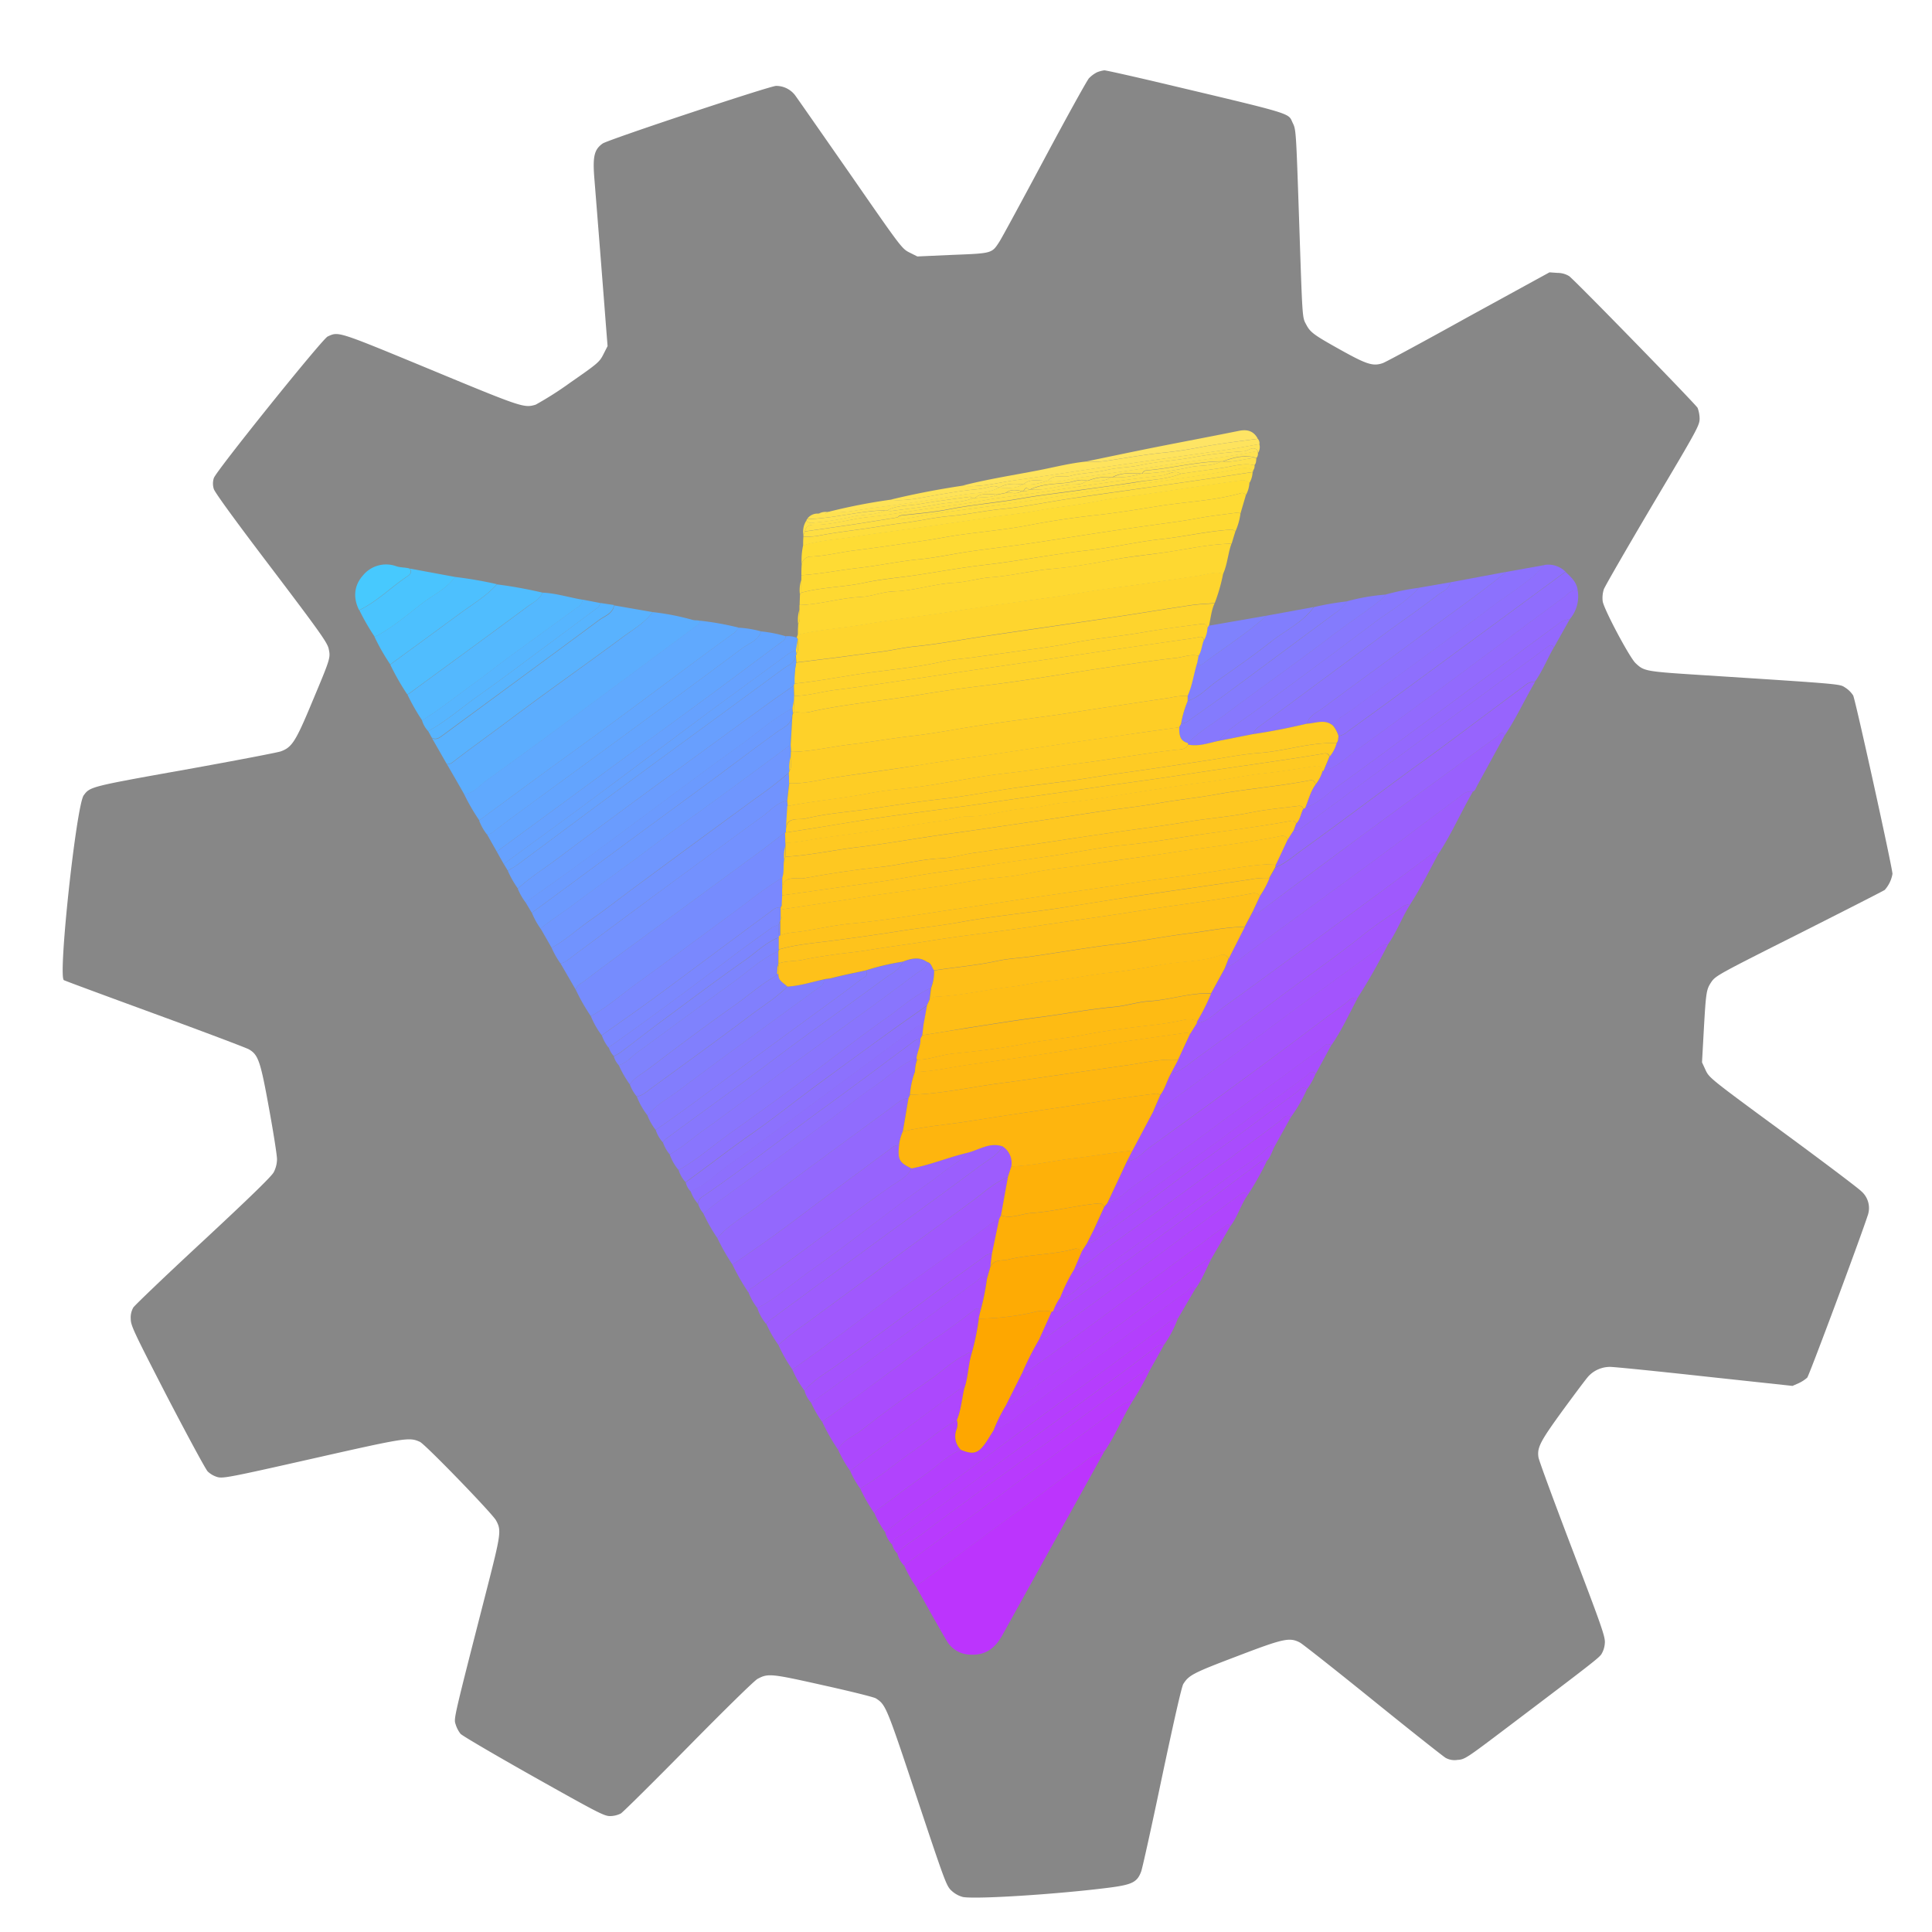 <svg xmlns="http://www.w3.org/2000/svg" viewBox="0 0 500 500"><defs><style>.cls-1{fill:#878787;}.cls-2{fill:#bc34fd;}.cls-3{fill:#fed52e;}.cls-4{fill:#fed831;}.cls-5{fill:#5cadfe;}.cls-6{fill:#9c5dfd;}.cls-7{fill:#60a9fe;}.cls-8{fill:#9960fd;}.cls-9{fill:#768cfe;}.cls-10{fill:#fed42d;}.cls-11{fill:#a058fd;}.cls-12{fill:#9764fd;}.cls-13{fill:#fedb34;}.cls-14{fill:#9f59fd;}.cls-15{fill:#a354fd;}.cls-16{fill:#9368fd;}.cls-17{fill:#7391fe;}.cls-18{fill:#9d5cfd;}.cls-19{fill:#906cfd;}.cls-20{fill:#feda32;}.cls-21{fill:#6f96fe;}.cls-22{fill:#59b2fe;}.cls-23{fill:#689ffe;}.cls-24{fill:#63a4fe;}.cls-25{fill:#b33ffd;}.cls-26{fill:#a650fd;}.cls-27{fill:#b938fd;}.cls-28{fill:#fedc35;}.cls-29{fill:#9763fd;}.cls-30{fill:#8a74fd;}.cls-31{fill:#8f6dfd;}.cls-32{fill:#926afd;}.cls-33{fill:#8975fd;}.cls-34{fill:#a156fd;}.cls-35{fill:#9467fd;}.cls-36{fill:#62a6fe;}.cls-37{fill:#6c99fe;}.cls-38{fill:#6a9cfe;}.cls-39{fill:#fed932;}.cls-40{fill:#54b8fe;}.cls-41{fill:#a94cfd;}.cls-42{fill:#7193fe;}.cls-43{fill:#50bdfe;}.cls-44{fill:#7a88fe;}.cls-45{fill:#66a1fe;}.cls-46{fill:#8c71fd;}.cls-47{fill:#9a60fd;}.cls-48{fill:#8777fd;}.cls-49{fill:#857afd;}.cls-50{fill:#9b5efd;}.cls-51{fill:#b53dfd;}.cls-52{fill:#b83afd;}.cls-53{fill:#af45fd;}.cls-54{fill:#b142fd;}.cls-55{fill:#8e6ffd;}.cls-56{fill:#ac49fd;}.cls-57{fill:#847bfd;}.cls-58{fill:#ac48fd;}.cls-59{fill:#8b72fd;}.cls-60{fill:#8877fd;}.cls-61{fill:#ad47fd;}.cls-62{fill:#b63cfd;}.cls-63{fill:#6b9afe;}.cls-64{fill:#827dfd;}.cls-65{fill:#a74efd;}.cls-66{fill:#8679fd;}.cls-67{fill:#8778fd;}.cls-68{fill:#7f82fd;}.cls-69{fill:#4dc0fe;}.cls-70{fill:#a452fd;}.cls-71{fill:#b241fd;}.cls-72{fill:#817ffd;}.cls-73{fill:#8d6ffd;}.cls-74{fill:#7b87fe;}.cls-75{fill:#fedd3c;}.cls-76{fill:#b143fd;}.cls-77{fill:#817efd;}.cls-78{fill:#ae46fd;}.cls-79{fill:#837cfd;}.cls-80{fill:#4ac4fe;}.cls-81{fill:#56b5fe;}.cls-82{fill:#57b4fe;}.cls-83{fill:#7d84fd;}.cls-84{fill:#fede42;}.cls-85{fill:#7c85fe;}.cls-86{fill:#fee35d;}.cls-87{fill:#fee04b;}.cls-88{fill:#fee150;}.cls-89{fill:#47c9fe;}.cls-90{fill:#fee257;}.cls-91{fill:#fedf44;}.cls-92{fill:#fee464;}.cls-93{fill:#febe16;}.cls-94{fill:#febb13;}.cls-95{fill:#feba13;}.cls-96{fill:#fec11a;}.cls-97{fill:#febf18;}.cls-98{fill:#fec821;}.cls-99{fill:#fec922;}.cls-100{fill:#feca22;}.cls-101{fill:#fed32c;}.cls-102{fill:#feb109;}.cls-103{fill:#feaf07;}.cls-104{fill:#fec31c;}.cls-105{fill:#feb710;}.cls-106{fill:#feb912;}.cls-107{fill:#feb50e;}.cls-108{fill:#fecb24;}.cls-109{fill:#fecd25;}.cls-110{fill:#fecb23;}.cls-111{fill:#fed129;}.cls-112{fill:#fece26;}.cls-113{fill:#fea700;}.cls-114{fill:#fec51d;}.cls-115{fill:#fec61f;}.cls-116{fill:#fed32b;}.cls-117{fill:#feab04;}.cls-118{fill:#fedf49;}</style></defs><g id="Frameworks"><g id="vite"><path class="cls-1" d="M283.88,18.72a7.78,7.78,0,0,0-2.07,1.55c-.52.59-5.67,9.88-11.44,20.68s-11,20.46-11.69,21.54c-2,3.1-1.81,3.07-12.13,3.47l-9.14.41-2-1c-2-1-2.19-1.26-15.39-20.31-7.4-10.62-13.81-19.83-14.29-20.46a6.17,6.17,0,0,0-4.88-2.37c-1.59,0-43.44,13.91-44.88,14.91-2.15,1.52-2.59,3.29-2.18,8.69.89,11,2.62,33,3,38.07l.45,5.67-1.07,2.1c-1,2-1.41,2.37-8.66,7.4a87.69,87.69,0,0,1-8.88,5.66c-3,.89-3.41.78-27.23-9.1C87,85.54,87.67,85.79,84.79,87.09c-1.41.67-28.9,34.85-29.45,36.63a4.62,4.62,0,0,0,0,2.85c.29.92,5.62,8.25,14.87,20.42,12.51,16.5,14.47,19.28,14.84,20.87.52,2.4.52,2.4-4.29,13.87-4.26,10.25-5.22,11.69-8.11,12.73-.85.3-12,2.44-24.82,4.74-24.42,4.36-24.53,4.4-26.16,6.62-1.92,2.59-6.7,46.91-5.14,47.84.22.15,10.84,4.07,23.56,8.73s23.68,8.8,24.31,9.17c2.44,1.41,3,3,5.22,15.28C70.77,293.1,71.69,299,71.69,300a7.45,7.45,0,0,1-.85,3.37c-.55,1.07-6.18,6.54-18.2,17.72-9.59,8.88-17.73,16.68-18.13,17.28a5.19,5.19,0,0,0-.67,3c0,1.71.93,3.59,9.44,20.13,5.21,10,9.91,18.72,10.47,19.31a6.22,6.22,0,0,0,2.51,1.45c1.45.4,3.22.07,24.68-4.78,24.2-5.47,25-5.58,27.75-4.32,1.44.7,18.65,18.46,19.68,20.31,1.41,2.59,1.33,3.33-2.44,18.05-8.69,33.93-8.51,33.19-8,34.78a7.43,7.43,0,0,0,1.26,2.41c.44.51,9,5.51,18.91,11.1C154.46,469,156.34,470,157.86,470a6.29,6.29,0,0,0,2.81-.67c.63-.4,8.51-8.21,17.58-17.42s17.05-17.06,17.83-17.43c2.7-1.44,3.44-1.37,17,1.67,7,1.55,13.14,3.07,13.62,3.4,2.55,1.67,2.7,2,10.58,25.68,7.44,22.31,7.66,22.9,9.06,24.16a6.9,6.9,0,0,0,2.85,1.55c3.37.63,24.35-.7,37.74-2.4,6.07-.78,7.36-1.41,8.4-4.18.33-.89,2.77-11.92,5.4-24.5,3.18-15,5.07-23.31,5.51-24.05,1.45-2.29,2.52-2.85,13.81-7.14,12.17-4.66,13.72-5,16.42-3.55.67.37,9.18,7.07,18.87,14.91s18.17,14.54,18.8,14.91a4.8,4.8,0,0,0,3.07.52c1.88-.11,2.29-.41,12.91-8.44,21.57-16.31,23.61-17.9,24.31-18.9a6.2,6.2,0,0,0,.89-2.78c.18-1.62-.56-3.77-8.4-24.34-4.74-12.43-8.7-23.16-8.77-23.87-.37-2.55.48-4.14,6.4-12.28,3.18-4.33,6.14-8.29,6.59-8.73a7.66,7.66,0,0,1,5.58-2.37c1,0,12.06,1.11,24.53,2.48l22.65,2.44,1.59-.7a9.16,9.16,0,0,0,2.22-1.44c.51-.6,13.46-35.3,15.61-41.85a5.75,5.75,0,0,0-1.59-6.36c-.74-.78-9.92-7.7-20.39-15.39-18.79-13.8-19-14-19.94-16l-.92-2,.44-7.95c.59-10.4.67-10.88,2-12.88,1.11-1.59,2-2.07,22.68-12.47,11.88-6,21.83-11.06,22.17-11.32a8.34,8.34,0,0,0,2-4.14c0-1.56-9.58-45-10.17-46.18a6.68,6.68,0,0,0-2-2c-1.56-1,0-.89-37.48-3.3-14.39-.92-14.65-1-16.84-3.07-1.59-1.51-8.25-14.06-8.5-16a7.34,7.34,0,0,1,.29-3.11c.3-.82,6-10.69,12.65-21.94,11.62-19.54,12.14-20.5,12.14-22.28a8.36,8.36,0,0,0-.52-2.73c-.48-.93-31.45-32.71-33.22-34.08a5.66,5.66,0,0,0-3-.85l-2.11-.15L380.22,81.87c-11.47,6.37-21.53,11.81-22.35,12.1-2.55.89-4.21.33-11.09-3.51S339.08,86,338,83.91c-1-1.85-.93-1.37-1.82-27.79-.74-21.83-.77-22.6-1.59-24.23-1.37-2.78,1.33-2-36.4-10.95-6.37-1.48-11.95-2.74-12.4-2.74A8.07,8.07,0,0,0,283.88,18.72Z"/><path class="cls-2" d="M285.78,375.68q-13.2,23.76-26.39,47.53c-1.84,3.32-4.38,5.27-8.35,5a7.14,7.14,0,0,1-6-3.53c-2.69-4.53-5.2-9.15-7.79-13.74,0-.94.9-1.19,1.45-1.6q14.63-10.84,29.32-21.63c3.55-2.63,7-5.35,10.63-7.91C280.91,378.2,282.89,376.14,285.78,375.68Z"/><path class="cls-3" d="M206.18,165l.31-.79c5.68-1.35,11.53-1.67,17.28-2.67,6.4-1.12,12.86-1.88,19.29-2.82,4.88-.72,9.75-1.5,14.63-2.2,5.17-.74,10.36-1.37,15.54-2.13s10.32-1.73,15.52-2.37c7.05-.86,14.05-2,21.08-3,2.21-.31,4.41-1.25,6.72-.59a45.12,45.12,0,0,1-2.18,7.65c-2,.16-4,.21-6,.5-7.54,1.13-15.06,2.37-22.59,3.5-10.35,1.55-20.71,3-31.06,4.56-5.92.87-11.8,2-17.74,2.6-3.23.32-6.34,1.09-9.53,1.47-3.64.44-7.27.95-10.9,1.42l-10.46,1.29-.1-1.79.17-.49c.74-1.2.24-2.5.32-3.76Z"/><path class="cls-4" d="M316.55,148.5c-2.31-.66-4.51.28-6.72.59-7,1-14,2.11-21.08,3-5.2.64-10.34,1.62-15.52,2.37s-10.37,1.39-15.54,2.13c-4.88.7-9.75,1.48-14.63,2.2-6.43.94-12.89,1.7-19.29,2.82-5.75,1-11.6,1.32-17.28,2.67,0-.91,0-1.83.08-2.74.74-1.18.23-2.48.33-3.72l0-1.24c5.33-.13,10.44-1.84,15.78-2.08,2.88-.13,5.72-1.38,8.6-1.45,5.36-.15,10.44-2,15.76-2.25,3.14-.15,6.19-1.17,9.3-1.39,5.32-.37,10.47-1.72,15.77-2.19,5.49-.49,11-1.46,16.39-2.45,4.71-.85,9.48-1.24,14.2-2,5.31-.82,10.6-2,16-2.07C317.77,143.24,317.68,146,316.55,148.5Z"/><path class="cls-5" d="M168.9,158.41a63.85,63.85,0,0,1,10.28,2c.68.2,1.33.06,2,.27,0,.81-.61,1.11-1.17,1.52-10.25,7.58-20.48,15.21-30.74,22.78q-11.68,8.63-23.46,17.12c-1.78,1.29-3.19,3.29-5.7,3.4q-2.2-3.85-4.43-7.7a2.3,2.3,0,0,0,1.63-.62c4.82-3.71,9.76-7.23,14.62-10.88,9.6-7.21,19.43-14.1,29.07-21.25C163.71,163,166.81,161.27,168.9,158.41Z"/><path class="cls-6" d="M381.18,204.88c-3.09,5.31-5.55,11-8.92,16.12-1-1.16-1.62,0-2.23.43-6,4.44-12.06,8.93-18.11,13.38-11.72,8.62-23.42,17.28-35.23,25.79-2.18,1.58-4.06,3.8-7,4.23a2.7,2.7,0,0,0,.06-.41,55.11,55.11,0,0,0,3.69-7.32l3.48-6.38c2.55-1.18,4.6-3.05,6.83-4.7,10.83-8,21.76-15.89,32.62-23.87,6.93-5.1,13.76-10.34,20.71-15.43C378.29,205.85,379.39,204.52,381.18,204.88Z"/><path class="cls-7" d="M120.07,205.45c2.51-.11,3.92-2.11,5.7-3.4q11.79-8.48,23.46-17.12c10.26-7.57,20.49-15.2,30.74-22.78.56-.41,1.17-.71,1.17-1.52a75.06,75.06,0,0,1,10,1.79,5.17,5.17,0,0,1-1.7,1.78q-3.92,2.84-7.81,5.71c-8.18,6.07-16.35,12.17-24.55,18.22-5.55,4.1-11.15,8.11-16.72,12.18s-10.88,8-16.32,12A54.43,54.43,0,0,1,120.07,205.45Z"/><path class="cls-8" d="M381.18,204.88c-1.79-.36-2.89,1-4.07,1.84-6.95,5.09-13.78,10.33-20.71,15.43-10.86,8-21.79,15.86-32.62,23.87-2.23,1.65-4.28,3.52-6.83,4.7.32-.86.65-1.71,1-2.56q2.08-4.12,4.18-8.25l2.11-4c1,.71,1.61.13,2.38-.44q13.41-10,26.87-20c7.65-5.64,15.35-11.22,23-16.84,3.69-2.69,7.34-5.44,11.07-8.08.4-.28,1.07-1.76,1.82-.19q-3.58,6.56-7.16,13.1C381.93,204,381.81,204.63,381.18,204.88Z"/><path class="cls-9" d="M152.92,263a50.83,50.83,0,0,1-3.92-6.88c.28-1.14,1.34-1.56,2.14-2.16,3.87-2.95,7.77-5.84,11.69-8.72q16.63-12.24,33.3-24.45c2.4-1.76,4.74-3.61,7.11-5.42l.06,2.74,0,.76a9.33,9.33,0,0,0-.33,3.75c-.29,1.5,0,3.07-.49,4.55-4.47,2.63-8.46,5.93-12.63,9-8.33,6.12-16.65,12.27-25,18.34C160.86,257.37,157.2,260.62,152.92,263Z"/><path class="cls-10" d="M206.05,171.49l10.46-1.29c3.63-.47,7.26-1,10.9-1.42,3.19-.38,6.3-1.15,9.53-1.47,5.94-.6,11.82-1.73,17.74-2.6,10.35-1.53,20.71-3,31.06-4.56,7.53-1.13,15.05-2.37,22.59-3.5,2-.29,4-.34,6-.5-.85,1.84-1,3.86-1.44,5.79l-.44.65c-.27-1.5-1.49-1.13-2.34-1-4.67.61-9.35,1.2-14,2-6.34,1.11-12.75,1.63-19.07,2.88-4.69.93-9.45,1.46-14.18,2.14-3.7.53-7.4,1-11.1,1.53-2.67.36-5.39.5-8,1.1-6.29,1.44-12.72,2-19.08,2.87s-12.67,2.17-19.07,2.8A24.06,24.06,0,0,1,206.05,171.49Z"/><path class="cls-11" d="M205.06,354.42a38.57,38.57,0,0,1-3.59-6.31,54.28,54.28,0,0,1,6.31-5L224.26,331c3.31-2.45,6.6-4.95,9.92-7.39q8.7-6.37,17.42-12.73c3-2.2,5.72-4.83,9.26-6.24l-1.8,9.95-.44.92a13.09,13.09,0,0,0-3.24,2c-3.06,2.28-6.1,4.58-9.19,6.83-5.26,3.83-10.6,7.57-15.83,11.45C222,342,213.66,348.43,205.06,354.42Z"/><path class="cls-12" d="M389.37,190.38c-.75-1.57-1.42-.09-1.82.19-3.73,2.64-7.38,5.39-11.07,8.08-7.67,5.62-15.37,11.2-23,16.84q-13.47,9.93-26.87,20c-.77.57-1.42,1.15-2.38.44l1.87-4a25.09,25.09,0,0,0,2.38-4.64l1.63-2.77c2.61-1,4.69-2.93,6.92-4.53,8.75-6.3,17.38-12.79,26.06-19.19,3.32-2.44,6.68-4.82,10-7.28,7.33-5.45,14.64-10.94,22-16.39a2.86,2.86,0,0,1,2.14-.57C394.55,181.11,392.34,186,389.37,190.38Z"/><path class="cls-13" d="M207.4,148.86c0-.92,0-1.83.08-2.74a2.39,2.39,0,0,1,2.43-2.09c3.68-.14,7.25-1.07,10.88-1.53,6.23-.79,12.44-1.7,18.65-2.61,2.88-.42,5.74-1,8.63-1.43,6-.85,12-1.36,18-2.51s11.82-2,17.68-2.65c5.47-.59,10.92-1.5,16.3-2.36,7-1.11,14.16-1.35,21-3.28a1.12,1.12,0,0,1,1.38.47L321,133c-.18-.13-.37-.39-.53-.37-3.62.49-7.27.88-10.85,1.56-3.39.64-6.8,1.06-10.2,1.53-5,.69-10.06,1.43-15.08,2.18-6.05.91-12.1,1.9-18.16,2.78-5.1.73-10.23,1.32-15.33,2.05-4.29.62-8.54,1.57-12.84,2-5.29.5-10.47,1.64-15.74,2.24C217.33,147.52,212.4,148.54,207.4,148.86Z"/><path class="cls-14" d="M309.72,264.83c2.91-.43,4.79-2.65,7-4.23,11.81-8.51,23.51-17.17,35.23-25.79C358,230.36,364,225.87,370,221.43c.61-.44,1.24-1.59,2.23-.43-2.35,4.37-4.54,8.83-7.25,13a3.84,3.84,0,0,0-2.29.88c-3.44,2.39-7,4.69-10.23,7.3-7.38,5.9-15.18,11.23-22.71,16.92-6.57,5-13.23,9.81-19.89,14.64-2.15,1.56-4.19,3.47-6.9,4.15l1.87-3.59,3.18-6.76Z"/><path class="cls-15" d="M359.2,244.42a152,152,0,0,1-7.89,13.88c-1.5-.48-2.33.78-3.26,1.46-6.89,5.05-13.68,10.24-20.55,15.31q-14.94,11-30,21.89c-1.84,1.32-3.31,3.38-5.86,3.55l1.38-2.69,5.31-10a2.72,2.72,0,0,0,2-.81c4-3,8-5.85,11.94-8.79,8.29-6.16,16.54-12.36,24.85-18.49,6.5-4.8,13.07-9.51,19.61-14.27A3.84,3.84,0,0,1,359.2,244.42Z"/><path class="cls-16" d="M189.57,327.29a54.65,54.65,0,0,1-3.91-6.86c3-3.55,7.11-5.73,10.75-8.48,11.31-8.54,22.77-16.88,34.21-25.27,1.37-1,2.62-2.31,4.48-2.44-.48,2.86-1,5.72-1.45,8.58a11.93,11.93,0,0,0-1,3.62c-1.12-.17-1.84.62-2.59,1.17-5.25,3.84-10.46,7.74-15.68,11.63-4.43,3.31-8.81,6.68-13.28,9.93C197.32,321.94,193.43,324.59,189.57,327.29Z"/><path class="cls-17" d="M203.24,215.38c-2.37,1.81-4.71,3.66-7.11,5.42Q179.5,233,162.83,245.25c-3.92,2.88-7.82,5.77-11.69,8.72-.8.6-1.86,1-2.14,2.16l-3.93-6.78a4.73,4.73,0,0,0,2-1q11.7-8.73,23.44-17.43,13.47-9.94,27-19.79c2-1.43,3.57-3.48,6.19-3.88l.12,1.35-.42,6.32v.5Z"/><path class="cls-18" d="M260.86,304.6c-3.54,1.41-6.25,4-9.26,6.24q-8.7,6.38-17.42,12.73c-3.32,2.44-6.61,4.94-9.92,7.39l-16.48,12.13a54.28,54.28,0,0,0-6.31,5,29,29,0,0,1-3.14-5.49,9.06,9.06,0,0,1,.94-.92q12.48-9.22,25-18.41c9.73-7.13,19.51-14.19,29.18-21.4,2.13-1.58,4.63-2.81,6.1-5.2a5.15,5.15,0,0,1,2.22,5.18Z"/><path class="cls-19" d="M235.1,284.24c-1.86.13-3.11,1.44-4.48,2.44-11.44,8.39-22.9,16.73-34.21,25.27-3.64,2.75-7.74,4.93-10.75,8.48a44.19,44.19,0,0,1-3.61-6.35,70,70,0,0,1,6-4.66c8.81-6.37,17.55-12.85,26.28-19.32,3.92-2.91,7.64-6.09,11.69-8.78,3.74-2.49,6.91-5.82,11.17-7.52l.12.45a10.12,10.12,0,0,0-.56,3.17,22.06,22.06,0,0,0-1.27,5.89Z"/><path class="cls-20" d="M207.4,148.86c5-.32,9.93-1.34,14.89-1.89,5.27-.6,10.45-1.74,15.74-2.24,4.3-.41,8.55-1.36,12.84-2,5.1-.73,10.23-1.32,15.33-2.05,6.06-.88,12.11-1.87,18.16-2.78,5-.75,10.05-1.49,15.08-2.18,3.4-.47,6.81-.89,10.2-1.53,3.58-.68,7.23-1.07,10.85-1.56.16,0,.35.24.53.37a16.59,16.59,0,0,1-1.32,4.58,1.37,1.37,0,0,0-1.41-.49c-6,.38-11.82,1.79-17.77,2.43-6.38.69-12.67,2.22-19.06,2.91-9,1-17.88,2.76-26.87,3.79-5.86.68-11.67,1.75-17.51,2.62-4.51.67-9.09,1-13.53,2-5.35,1.14-10.87,1.08-16.16,2.54,0-1.1,0-2.19,0-3.29Z"/><path class="cls-21" d="M142.76,245.28l-2.86-5c2.75-2.2,5.73-4.11,8.55-6.22,6.68-5,13.46-9.81,20.11-14.83,6.82-5.16,13.79-10.11,20.69-15.17q7.68-5.64,15.34-11.33l.1,1.81-.05,1.23a9.4,9.4,0,0,0-.33,3.73l-.17.47a102,102,0,0,1-8.51,6.57q-15,10.95-29.86,21.95c-4.52,3.32-8.93,6.8-13.52,10C149.07,240.77,146.2,243.42,142.76,245.28Z"/><path class="cls-22" d="M168.9,158.41c-2.09,2.86-5.19,4.54-7.94,6.59-9.64,7.15-19.47,14-29.07,21.25-4.86,3.65-9.8,7.17-14.62,10.88a2.3,2.3,0,0,1-1.63.62L111.78,191c1,.61,1.82.09,2.65-.52,13.57-10,27.18-20,40.7-30,1.41-1,3.48-1.61,3.82-3.8Z"/><path class="cls-23" d="M206.05,171.49a24.06,24.06,0,0,0-.39,5.42l-.17.47c-2.26,1.59-4.56,3.15-6.8,4.78q-14.08,10.26-28.13,20.54-13.41,9.86-26.72,19.82c-3.28,2.47-6.77,4.65-9.81,7.43a25.21,25.21,0,0,1-2.61-4.6c.83-.51,1.71-1,2.49-1.53,10.18-7.55,20.33-15.14,30.53-22.65,12.73-9.38,25.53-18.68,38.25-28.07,1.25-.92,3-1.47,3.26-3.4Z"/><path class="cls-24" d="M128.57,220.41,126,215.86a2.51,2.51,0,0,0,1.81-.73c2.74-2.09,5.51-4.14,8.29-6.18,7.44-5.45,14.89-10.87,22.32-16.33,11.23-8.25,22.48-16.48,33.64-24.84,1.73-1.3,4.15-1.94,4.93-4.37a33.4,33.4,0,0,1,6.34,1.25c0,.79-.55,1.12-1.12,1.54-5.84,4.31-11.64,8.69-17.48,13-8.14,6-16.32,12-24.47,17.93Z"/><path class="cls-25" d="M309.29,333.63q-2.24,3.83-4.48,7.66c-1.33,0-2.24.87-3.17,1.57-5.61,4.23-11.24,8.45-16.93,12.57q-15.37,11.13-30.61,22.47c-8.35,6.19-16.88,12.16-25,18.65a24,24,0,0,1-2.77-4.88,3.91,3.91,0,0,1,.68-.87c4.15-3.09,8.27-6.2,12.48-9.21,3-2.16,5.67-4.88,9.15-6.4,3.25,1.37,4.6,1,6.56-2,.66-1,1.26-2,1.89-3,3-.92,5.26-3.08,7.72-4.9q12.49-9.19,25-18.37c5.8-4.26,11.58-8.56,17.43-12.76C307.75,333.81,308.31,332.57,309.29,333.63Z"/><path class="cls-26" d="M291.67,300.51c2.55-.17,4-2.23,5.86-3.55q15.06-10.83,30-21.89c6.87-5.07,13.66-10.26,20.55-15.31.93-.68,1.76-1.94,3.26-1.46-2.19,4.11-4.11,8.38-6.79,12.23-1.28-.9-2,.39-2.69.9-6.08,4.36-12.1,8.82-18.12,13.25-10.07,7.41-20.08,14.9-30.23,22.2-2.21,1.59-4.12,3.75-6.91,4.48Z"/><path class="cls-27" d="M285.78,375.68c-2.89.46-4.87,2.52-7.1,4.11-3.59,2.56-7.08,5.28-10.63,7.91q-14.66,10.82-29.32,21.63c-.55.41-1.43.66-1.45,1.6a32.94,32.94,0,0,1-3.25-5.72,5.34,5.34,0,0,1,.64-.62c7.38-5.39,14.79-10.75,22.15-16.16,5.91-4.35,11.77-8.76,17.67-13.12,4.4-3.26,8.85-6.43,13.21-9.74,1.68-1.28,3.23-2.69,5.43-3C290.46,366.82,288.65,371.55,285.78,375.68Z"/><path class="cls-28" d="M322.43,128.13a1.12,1.12,0,0,0-1.38-.47c-6.87,1.93-14,2.17-21,3.28-5.38.86-10.83,1.77-16.3,2.36-5.86.64-11.82,1.52-17.68,2.65s-12,1.66-18,2.51c-2.89.41-5.75,1-8.63,1.43-6.21.91-12.42,1.82-18.65,2.61-3.63.46-7.2,1.39-10.88,1.53a2.39,2.39,0,0,0-2.43,2.09,18,18,0,0,1,.37-5c4.23-1.33,8.66-1.53,13-2.23,5.59-.9,11.22-1.57,16.83-2.37,6.13-.86,12.26-1.73,18.38-2.65,4.12-.62,8.29-1,12.37-1.76,5.14-.93,10.35-1.4,15.48-2.43,4.14-.83,8.36-1.22,12.55-1.83,7.9-1.15,15.79-2.35,23.7-3.43,1-.14,2.27-.51,3.19.51A7.32,7.32,0,0,1,322.43,128.13Z"/><path class="cls-29" d="M189.57,327.29c3.86-2.7,7.75-5.35,11.55-8.12,4.47-3.25,8.85-6.62,13.28-9.93,5.22-3.89,10.43-7.79,15.68-11.63.75-.55,1.47-1.34,2.59-1.17-.36,3.66.06,4.43,3.24,5.93-.79,1.7-2.34,2.67-3.79,3.62-5.57,3.65-10.79,7.8-16.16,11.72-6.94,5.06-13.83,10.21-20.8,15.24-.58.42-1.39.7-1.4,1.63A56,56,0,0,1,189.57,327.29Z"/><path class="cls-30" d="M375.34,150.7,389.81,148c-7.32,6-15.12,11.34-22.69,17-8.23,6.15-16.58,12.15-24.82,18.29-1.52,1.13-3.5,1.87-4.08,4-4.64,1.09-9.31,2-14,2.71a5.2,5.2,0,0,1,1.7-2c11-8.06,21.89-16.19,32.84-24.27,4.39-3.23,8.91-6.3,13.21-9.64C373.16,153.13,375,152.58,375.34,150.7Z"/><path class="cls-31" d="M405.15,148c1.46,1.4,3,2.71,3.17,4.95-1.56-.6-2.37.74-3.31,1.42-9.79,7.19-19.51,14.48-29.27,21.7-8.26,6.11-16.51,12.23-24.85,18.22-2.65,1.91-5,4.43-8.33,5.22l1.54-3.7a9.37,9.37,0,0,0,1.79-3.46c.5-.51.4-1.2.54-1.81a5,5,0,0,0,2.38-1.21c4.84-3.53,9.7-7,14.53-10.58Q384.27,163.36,405.15,148Z"/><path class="cls-32" d="M342.56,199.48c3.37-.79,5.68-3.31,8.33-5.22,8.34-6,16.59-12.11,24.85-18.22,9.76-7.22,19.48-14.51,29.27-21.7.94-.68,1.75-2,3.31-1.42a9.1,9.1,0,0,1-2.05,7.31,5.87,5.87,0,0,0-3.24,1.43q-6,4.38-11.94,8.79-12.64,9.36-25.3,18.72c-6.52,4.81-13,9.63-19.59,14.36-2.72,2-5.13,4.41-8.4,5.54.83-2,1.34-4.23,2.68-6a10.22,10.22,0,0,0,1.8-3.5A1.35,1.35,0,0,1,342.56,199.48Z"/><path class="cls-33" d="M175.63,302.81a12.46,12.46,0,0,1-2.31-4.05c3.05-1.64,5.59-4,8.4-6,8.26-5.83,16.22-12.1,24.39-18.06,5.57-4.06,11.12-8.14,16.7-12.18q7.09-5.13,14.1-10.41c1.14-.86,2.76-1.37,3.07-3.11,1.14.28,1.22,1.43,1.78,2.18a12.25,12.25,0,0,1-.84,4.52c-4.29,1.89-7.73,5.1-11.5,7.75-7.82,5.52-15.33,11.47-23,17.17q-8.57,6.36-17.26,12.53C184.62,296.36,180.49,300.09,175.63,302.81Z"/><path class="cls-34" d="M359.2,244.42a3.84,3.84,0,0,0-2.43,1.05c-6.54,4.76-13.11,9.47-19.61,14.27-8.31,6.13-16.56,12.33-24.85,18.49-4,2.94-8,5.83-11.94,8.79a2.72,2.72,0,0,1-2,.81q1-2.24,1.94-4.47c1.23-1.67,1.73-3.68,2.69-5.48,2.71-.68,4.75-2.59,6.9-4.15,6.66-4.83,13.32-9.69,19.89-14.64,7.53-5.69,15.33-11,22.71-16.92,3.27-2.61,6.79-4.91,10.23-7.3A3.84,3.84,0,0,1,365,234C362.85,237.34,361.51,241.15,359.2,244.42Z"/><path class="cls-35" d="M397.17,176.5a2.86,2.86,0,0,0-2.14.57c-7.33,5.45-14.64,10.94-22,16.39-3.31,2.46-6.67,4.84-10,7.28-8.68,6.4-17.31,12.89-26.06,19.19-2.23,1.6-4.31,3.49-6.92,4.53l.18-.85q1.5-3.18,3-6.34l1.57-2.39a2.4,2.4,0,0,0,1.9-.46q12.93-9.57,25.89-19.07l37.66-27.76c.66-.48,1.23-1,1.86,0C400.42,170.52,399.18,173.73,397.17,176.5Z"/><path class="cls-36" d="M197,163.41c-.78,2.43-3.2,3.07-4.93,4.37-11.16,8.36-22.41,16.59-33.64,24.84C151,198.08,143.53,203.5,136.09,209c-2.78,2-5.55,4.09-8.29,6.18a2.51,2.51,0,0,1-1.81.73,13.66,13.66,0,0,1-2-3.58q8.16-6,16.32-12c5.57-4.07,11.17-8.08,16.72-12.18,8.2-6,16.37-12.15,24.55-18.22q3.89-2.88,7.81-5.71a5.17,5.17,0,0,0,1.7-1.78A27.91,27.91,0,0,1,197,163.41Z"/><path class="cls-37" d="M204.59,192.77q-7.68,5.67-15.34,11.33c-6.9,5.06-13.87,10-20.69,15.17-6.65,5-13.43,9.86-20.11,14.83-2.82,2.11-5.8,4-8.55,6.22a19.11,19.11,0,0,1-2.24-4.09q12.84-9.47,25.68-18.94c6.63-4.88,13.28-9.73,19.91-14.62,6-4.4,11.85-8.9,17.86-13.23,1.67-1.21,3.75-1.88,3.93-4.37Z"/><path class="cls-38" d="M134,230c3-2.78,6.53-5,9.81-7.43q13.31-10,26.72-19.82,14-10.3,28.13-20.54c2.24-1.63,4.54-3.19,6.8-4.78,0,.9,0,1.81.07,2.71l0,.73-.44,2.44c-5.24,2.85-9.66,6.85-14.48,10.28-8.24,5.88-16.32,12-24.45,18-5.79,4.28-11.54,8.61-17.35,12.85-4.23,3.09-8.52,6.08-12.78,9.11A15.51,15.51,0,0,1,134,230Z"/><path class="cls-39" d="M207.39,153.39c5.29-1.46,10.81-1.4,16.16-2.54,4.44-.95,9-1.32,13.53-2,5.84-.87,11.65-1.94,17.51-2.62,9-1,17.87-2.82,26.87-3.79,6.39-.69,12.68-2.22,19.06-2.91,6-.64,11.79-2,17.77-2.43a1.37,1.37,0,0,1,1.41.49c-.32,1-.64,2.07-.95,3.11-5.41.09-10.7,1.25-16,2.07-4.72.72-9.49,1.11-14.2,2-5.44,1-10.9,2-16.39,2.45-5.3.47-10.45,1.82-15.77,2.19-3.11.22-6.16,1.24-9.3,1.39-5.32.27-10.4,2.1-15.76,2.25-2.88.07-5.72,1.32-8.6,1.45-5.34.24-10.45,1.95-15.78,2.08,0-.91.06-1.82.08-2.73Z"/><path class="cls-40" d="M140.4,153.37c3.55.16,6.93,1.27,10.4,1.84a2.55,2.55,0,0,1-1.37,2c-6,4.38-12,8.71-18,13.09-3.09,2.26-6.06,4.67-9.17,6.9-4.33,3.09-8.47,6.46-13,9.25a52.94,52.94,0,0,1-3.82-6.71,5.6,5.6,0,0,0,.59-.33c10.18-7.46,20.38-14.89,30.52-22.41C137.92,155.93,139.67,155.17,140.4,153.37Z"/><path class="cls-15" d="M205.06,354.42c8.6-6,16.9-12.4,25.3-18.66,5.23-3.88,10.57-7.62,15.83-11.45,3.09-2.25,6.13-4.55,9.19-6.83a13.09,13.09,0,0,1,3.24-2c-.62,3-1.25,6-1.87,9a3,3,0,0,0-2.24.89c-3.64,2.64-7.31,5.24-10.9,7.95-8.86,6.69-17.84,13.23-26.78,19.8-2.94,2.16-6.26,3.89-8.61,6.81A26.37,26.37,0,0,1,205.06,354.42Z"/><path class="cls-41" d="M216.9,375.19a51.9,51.9,0,0,1-4.11-7.22q9-6.64,18.09-13.32c3.66-2.71,7.22-5.58,11-8.14,3.42-2.32,6.71-4.79,10-7.29.56-.42,1.49-1.22,1.78.37-.13.55-.25,1.11-.37,1.67a59.79,59.79,0,0,1-2,9.54c-.31-1.42-1.06-.38-1.47-.18-3.27,1.56-5.85,4.13-8.8,6.18-6.26,4.37-12.39,8.92-18.43,13.58C220.66,371.89,218.08,372.73,216.9,375.19Z"/><path class="cls-42" d="M142.76,245.28c3.44-1.86,6.31-4.51,9.49-6.74,4.59-3.21,9-6.69,13.52-10q14.91-11,29.86-21.95a102,102,0,0,0,8.51-6.57c0,.91.05,1.81.07,2.72l-.51,4.53c-2.62.4-4.22,2.45-6.19,3.88Q184,221,170.5,230.93q-11.76,8.67-23.44,17.43a4.73,4.73,0,0,1-2,1A22.7,22.7,0,0,1,142.76,245.28Z"/><path class="cls-43" d="M140.4,153.37c-.73,1.8-2.48,2.56-3.89,3.6-10.14,7.52-20.34,14.95-30.52,22.41a5.6,5.6,0,0,1-.59.33A62.43,62.43,0,0,1,101,172c5.92-4.33,11.85-8.64,17.75-13,3.37-2.49,7-4.59,9.86-7.76A115.3,115.3,0,0,1,140.4,153.37Z"/><path class="cls-44" d="M152.92,263c4.28-2.39,7.94-5.64,11.88-8.49,8.38-6.07,16.7-12.22,25-18.34,4.17-3.07,8.16-6.37,12.63-9l0,3.15,0,1.37c0,.86-.06,1.71-.1,2.56l-.36.61c-1.19-.18-2,.65-2.8,1.25-5.25,3.84-10.46,7.74-15.68,11.62-4.87,3.61-9.71,7.26-14.61,10.83-4.35,3.17-8.77,6.25-13.16,9.37A21.59,21.59,0,0,1,152.92,263Z"/><path class="cls-45" d="M128.57,220.41l31.68-23.28c8.15-6,16.33-11.93,24.47-17.93,5.84-4.31,11.64-8.69,17.48-13,.57-.42,1.13-.75,1.12-1.54a6.54,6.54,0,0,1,2.87.38l.25.41c-.15,1-.31,1.92-.46,2.87a9.45,9.45,0,0,0-1.83.82c-6.84,5-13.69,10-20.49,15-10.29,7.64-20.53,15.34-30.82,23-7.46,5.53-15,11-22.47,16.46Z"/><path class="cls-46" d="M338.22,187.3c.58-2.13,2.56-2.87,4.08-4,8.24-6.14,16.59-12.14,24.82-18.29,7.57-5.65,15.37-11,22.69-17l10-1.79c-3.84,4.4-9,7.22-13.54,10.68-12.06,9.13-24.37,17.92-36.51,26.92-1.64,1.22-3.67,2-4.71,4C342.87,186,340.5,187.21,338.22,187.3Z"/><path class="cls-47" d="M193.76,334.58c0-.93.82-1.21,1.4-1.63,7-5,13.86-10.18,20.8-15.24,5.37-3.92,10.59-8.07,16.16-11.72,1.45-.95,3-1.92,3.79-3.62,5-.93,9.6-2.9,14.49-4.05a10.34,10.34,0,0,1-2.63,2.43c-2.86,1.92-5.52,4.13-8.35,6.1-5.4,3.78-10.59,7.86-15.85,11.83-4.43,3.35-8.87,6.7-13.4,9.88-4.72,3.32-9,7.23-14.15,10A15.81,15.81,0,0,1,193.76,334.58Z"/><path class="cls-48" d="M240,249c-.31,1.74-1.93,2.25-3.07,3.11q-7,5.28-14.1,10.41c-5.58,4-11.13,8.12-16.7,12.18-8.17,6-16.13,12.23-24.39,18.06-2.81,2-5.35,4.36-8.4,6a9,9,0,0,1-1.76-3.11,5,5,0,0,1,.71-.86c9.15-6.8,18.46-13.39,27.55-20.29,9.57-7.24,19.42-14.11,29.07-21.25,1.71-1.26,3.84-2.16,4.76-4.32C235.77,248.12,237.89,247.53,240,249Z"/><path class="cls-49" d="M169.7,292.42a14.31,14.31,0,0,1-2.13-3.72c2.08-2.71,5.13-4.27,7.77-6.25,12.2-9.17,24.58-18.13,36.91-27.12a1.93,1.93,0,0,0,1-1.82c.63-.18,1.28-.16,1.94-.33,2.95-.76,5.94-1.36,8.92-2,.81,1.47-.71,1.86-1.34,2.34-4.2,3.24-8.52,6.34-12.81,9.48-5.86,4.3-11.73,8.58-17.58,12.9C184.88,281.45,177.42,287.12,169.7,292.42Z"/><path class="cls-50" d="M196,338.56c5.11-2.77,9.43-6.68,14.15-10,4.53-3.18,9-6.53,13.4-9.88,5.26-4,10.45-8.05,15.85-11.83,2.83-2,5.49-4.18,8.35-6.1a10.34,10.34,0,0,0,2.63-2.43c3-.74,5.76-2.82,9.11-1.63-1.47,2.39-4,3.62-6.1,5.2-9.67,7.21-19.45,14.27-29.18,21.4q-12.49,9.18-25,18.41a9.06,9.06,0,0,0-.94.92A12.4,12.4,0,0,1,196,338.56Z"/><path class="cls-26" d="M253.64,339.59c-.29-1.59-1.22-.79-1.78-.37-3.28,2.5-6.57,5-10,7.29-3.77,2.56-7.33,5.43-11,8.14q-9,6.69-18.09,13.32a26.39,26.39,0,0,1-2.83-4.92c3.39-2.45,6.8-4.87,10.17-7.35q8.33-6.12,16.6-12.29c5.41-4,10.8-8.05,16.25-12,.62-.45,1.36-1.78,2.44-.48A62.32,62.32,0,0,1,253.64,339.59Z"/><path class="cls-51" d="M229.09,396.55c8.13-6.49,16.66-12.46,25-18.65q15.25-11.31,30.61-22.47c5.69-4.12,11.32-8.34,16.93-12.57.93-.7,1.84-1.6,3.17-1.57a29.31,29.31,0,0,1-3.59,6.8c-1.38-.23-2.22.75-3.17,1.44-2.84,2.08-5.63,4.22-8.46,6.31l-24.28,17.81Q249.46,385.29,233.65,397c-1,.76-2.52,1.17-2.75,2.76A7.28,7.28,0,0,1,229.09,396.55Z"/><path class="cls-52" d="M293.13,362.58c-2.2.3-3.75,1.71-5.43,3-4.36,3.31-8.81,6.48-13.21,9.74-5.9,4.36-11.76,8.77-17.67,13.12-7.36,5.41-14.77,10.77-22.15,16.16a5.34,5.34,0,0,0-.64.62,6.9,6.9,0,0,1-1.8-3.17c1.71-2,4.07-3.28,6.14-4.85,8.47-6.45,17.16-12.63,25.77-18.89,4.55-3.32,9.13-6.59,13.66-9.92,5.86-4.31,11.68-8.68,17.55-13,.58-.44,1.16-1.3,2.11-.58A70.24,70.24,0,0,1,293.13,362.58Z"/><path class="cls-53" d="M322.91,309.26c-1.82,2.54-2.6,5.66-4.54,8.13-.68-1-1.17-.1-1.63.21-2.7,1.76-5.18,3.83-7.79,5.71-8.27,5.95-16.38,12.13-24.58,18.19-5.61,4.14-11.26,8.23-16.91,12.32-.89.64-1.68,1.55-2.95,1.47a84.1,84.1,0,0,1,4.37-8.63c1.12.25,1.87-.52,2.63-1.07,5.72-4.13,11.42-8.27,17.09-12.47,10.67-7.89,21.31-15.83,32-23.72C321.24,308.93,322.07,308.09,322.91,309.26Z"/><path class="cls-54" d="M264.51,355.29c1.27.08,2.06-.83,2.95-1.47,5.65-4.09,11.3-8.18,16.91-12.32,8.2-6.06,16.31-12.24,24.58-18.19,2.61-1.88,5.09-3.95,7.79-5.71.46-.31.95-1.24,1.63-.21l-4.95,8.51a2.8,2.8,0,0,0-1.87.68c-3.68,2.72-7.34,5.44-11,8.2C293.34,340.24,286,345.5,278.75,351c-5.43,4.1-11.06,7.94-16.47,12.09a3,3,0,0,1-2.06.78Z"/><path class="cls-55" d="M345,187.8c1-1.94,3.07-2.75,4.71-4,12.14-9,24.45-17.79,36.51-26.92,4.57-3.46,9.7-6.28,13.54-10.68a6.37,6.37,0,0,1,5.38,1.74q-20.89,15.38-41.81,30.75c-4.83,3.55-9.69,7.05-14.53,10.58a5,5,0,0,1-2.38,1.21A7.91,7.91,0,0,0,345,187.8Z"/><path class="cls-16" d="M402.14,167.58c-.63-1-1.2-.47-1.86,0l-37.66,27.76q-12.94,9.53-25.89,19.07a2.4,2.4,0,0,1-1.9.46l.66-1.77c1-1.05,1.12-2.55,1.82-3.76l.49-.28c3.27-1.13,5.68-3.58,8.4-5.54,6.57-4.73,13.07-9.55,19.59-14.36q12.66-9.34,25.3-18.72,6-4.41,11.94-8.79a5.87,5.87,0,0,1,3.24-1.43Q404.2,163.91,402.14,167.58Z"/><path class="cls-56" d="M334.1,289.08,330,296.44a2.74,2.74,0,0,0-2.28.82c-2.44,2.72-5.71,4.39-8.6,6.49-7,5.07-13.83,10.25-20.78,15.34-6.23,4.56-12.55,9-18.64,13.74-1.59,1.25-3,3-5.4,3a45.78,45.78,0,0,1,3.59-7.26c1.37.21,2.22-.77,3.16-1.46,2.12-1.55,4.16-3.21,6.28-4.74,14.76-10.68,29.48-21.41,44.06-32.34C332.11,289.48,332.81,288.2,334.1,289.08Z"/><path class="cls-57" d="M348.62,155.61a52.58,52.58,0,0,1,10-1.73,6.19,6.19,0,0,1-1.72,1.74c-4,3.14-8.28,5.92-12.3,9-9,6.86-18.21,13.34-27.24,20.1-3.34,2.51-7,4.63-9.95,7.62-2.19-.58-2.21-2.33-2.22-4.1l.49-.9a4.54,4.54,0,0,0,2.2-1c3-2.18,6.12-4.29,9.12-6.51,9.5-7,19-14.08,28.46-21.09A11.35,11.35,0,0,0,348.62,155.61Z"/><path class="cls-58" d="M216.9,375.19c1.18-2.46,3.76-3.3,5.72-4.81,6-4.66,12.17-9.21,18.43-13.58,2.95-2.05,5.53-4.62,8.8-6.18.41-.2,1.16-1.24,1.47.18-.75,2.83-.76,5.8-1.77,8.58a2.21,2.21,0,0,0-1.5.33q-10.63,7.91-21.27,15.81c-2.27,1.69-4.49,3.44-6.74,5.16A31.7,31.7,0,0,1,216.9,375.19Z"/><path class="cls-59" d="M175.63,302.81c4.86-2.72,9-6.45,13.51-9.66q8.69-6.16,17.26-12.53c7.69-5.7,15.2-11.65,23-17.17,3.77-2.65,7.21-5.86,11.5-7.75-.13,1.05-.27,2.1-.4,3.15l-.61,1.37c-3,2.11-6,4.2-9,6.35q-9.63,7-19.21,14c-5.83,4.32-11.49,8.88-17.43,13-5.7,4-11.18,8.29-16.82,12.37A8,8,0,0,1,175.63,302.81Z"/><path class="cls-60" d="M375.34,150.7c-.37,1.88-2.18,2.43-3.4,3.39-4.3,3.34-8.82,6.41-13.21,9.64-11,8.08-21.87,16.21-32.84,24.27a5.2,5.2,0,0,0-1.7,2l-9.06,1.79c1.08-.81,1.8-2,2.88-2.81,2.36-1.86,4.86-3.51,7.28-5.29,10.14-7.46,20.27-14.93,30.31-22.51,3.91-2.95,8.29-5.31,11.57-9.06Z"/><path class="cls-61" d="M322.91,309.26c-.84-1.17-1.67-.33-2.31.14-10.69,7.89-21.33,15.83-32,23.72-5.67,4.2-11.37,8.34-17.09,12.47-.76.55-1.51,1.32-2.63,1.07,1.09-2.4,2.17-4.81,3.26-7.21a1.26,1.26,0,0,1,.33-.05c1.3.26,2.12-.66,3-1.3Q290.74,327,306,315.77c6.64-4.89,13.22-9.87,19.83-14.79.58-.44,1.22-.88,2-.46A75.65,75.65,0,0,1,322.91,309.26Z"/><path class="cls-62" d="M297.46,354.81c-.95-.72-1.53.14-2.11.58-5.87,4.31-11.69,8.68-17.55,13-4.53,3.33-9.11,6.6-13.66,9.92-8.61,6.26-17.3,12.44-25.77,18.89-2.07,1.57-4.43,2.82-6.14,4.85a5.13,5.13,0,0,1-1.33-2.31c.23-1.59,1.73-2,2.75-2.76q15.79-11.72,31.66-23.32l24.28-17.81c2.83-2.09,5.62-4.23,8.46-6.31.95-.69,1.79-1.67,3.17-1.44Z"/><path class="cls-63" d="M136,233.5c4.26-3,8.55-6,12.78-9.11,5.81-4.24,11.56-8.57,17.35-12.85,8.13-6,16.21-12.12,24.45-18,4.82-3.43,9.24-7.43,14.48-10.28l.12,1.35-.17.46c-.18,2.49-2.26,3.16-3.93,4.37-6,4.33-11.9,8.83-17.86,13.23-6.63,4.89-13.28,9.74-19.91,14.62q-12.85,9.47-25.68,18.94Z"/><path class="cls-64" d="M213.28,253.51a1.93,1.93,0,0,1-1,1.82c-12.33,9-24.71,17.95-36.91,27.12-2.64,2-5.69,3.54-7.77,6.25a19.5,19.5,0,0,1-2.8-4.92c1.5-.21,2.55-1.23,3.7-2.07,8.71-6.38,17.48-12.7,26.1-19.21,3.11-2.33,6.46-4.37,9.2-7.18C207,255.15,210.11,254.13,213.28,253.51Z"/><path class="cls-65" d="M286.57,311.36c2.79-.73,4.7-2.89,6.91-4.48,10.15-7.3,20.16-14.79,30.23-22.2,6-4.43,12-8.89,18.12-13.25.72-.51,1.41-1.8,2.69-.9l-4,7.34c-1.14-1.12-1.85.18-2.47.63-8.47,6.18-16.86,12.49-25.33,18.67-9.13,6.67-18.35,13.23-27.3,20.16a3.38,3.38,0,0,1-2.28.84q1.33-2.9,2.65-5.79Z"/><path class="cls-66" d="M169.7,292.42c7.72-5.3,15.18-11,22.71-16.53,5.85-4.32,11.72-8.6,17.58-12.9,4.29-3.14,8.61-6.24,12.81-9.48.63-.48,2.15-.87,1.34-2.34a62,62,0,0,1,9.51-2.24c-.92,2.16-3.05,3.06-4.76,4.32-9.65,7.14-19.5,14-29.07,21.25-9.09,6.9-18.4,13.49-27.55,20.29a5,5,0,0,0-.71.86A8.57,8.57,0,0,1,169.7,292.42Z"/><path class="cls-67" d="M367.17,152.13c-3.28,3.75-7.66,6.11-11.57,9.06-10,7.58-20.17,15.05-30.31,22.51-2.42,1.78-4.92,3.43-7.28,5.29-1.08.85-1.8,2-2.88,2.81-2.52.55-5,1.46-7.66.9a1.36,1.36,0,0,0-.1-.36c3-3,6.61-5.11,9.95-7.62,9-6.76,18.27-13.24,27.24-20.1,4-3.08,8.3-5.86,12.3-9a6.19,6.19,0,0,0,1.72-1.74A59.72,59.72,0,0,1,367.17,152.13Z"/><path class="cls-68" d="M163,280.65a27.69,27.69,0,0,1-2.86-5c2-.51,3.21-2.15,4.76-3.28,8.19-5.95,16.31-12,24.52-17.92,4-2.84,7.48-6.28,12-8.28l0,3.17a.17.17,0,0,0,0,.29c-.46.72-.18,1.55-.36,2.31s-.9,1-1.46,1.33c-3.4,2.06-6.38,4.71-9.62,7-7.53,5.29-14.87,10.84-22.21,16.39C166.16,277.92,164.21,278.84,163,280.65Z"/><path class="cls-41" d="M334.1,289.08c-1.29-.88-2,.4-2.69.92-14.58,10.93-29.3,21.66-44.06,32.34-2.12,1.53-4.16,3.19-6.28,4.74-.94.69-1.79,1.67-3.16,1.46l1.92-4.47,1.46-2.28a4.73,4.73,0,0,0,1.5-.39c2.91-2,5.83-4,8.65-6.06,8-5.93,15.89-12,24-17.86,6.76-4.85,13.39-9.87,20.12-14.77.68-.49,1.4-1.87,2.66-.77A39,39,0,0,1,334.1,289.08Z"/><path class="cls-69" d="M128.61,151.19c-2.83,3.17-6.49,5.27-9.86,7.76-5.9,4.36-11.83,8.67-17.75,13a55,55,0,0,1-4.12-7.23,5.82,5.82,0,0,0,1-.37c4.07-2.3,7.64-5.31,11.3-8.16,2.88-2.24,6.36-3.76,8.54-6.88A102.53,102.53,0,0,1,128.61,151.19Z"/><path class="cls-70" d="M255.42,330.94c-1.08-1.3-1.82,0-2.44.48-5.45,3.94-10.84,8-16.25,12s-11,8.21-16.6,12.29c-3.37,2.48-6.78,4.9-10.17,7.35a7.46,7.46,0,0,1-1.74-3.1c2.35-2.92,5.67-4.65,8.61-6.81,8.94-6.57,17.92-13.11,26.78-19.8,3.59-2.71,7.26-5.31,10.9-7.95a3,3,0,0,1,2.24-.89c-.13,1.06-.27,2.11-.4,3.16Z"/><path class="cls-55" d="M237.24,273.8c-4.26,1.7-7.43,5-11.17,7.52-4,2.69-7.77,5.87-11.69,8.78-8.73,6.47-17.47,12.95-26.28,19.32a70,70,0,0,0-6,4.66,6.31,6.31,0,0,1-1.42-2.55,2.31,2.31,0,0,1,1.16-1.83c11-7.58,21.58-15.85,32.41-23.7,7.33-5.32,14.56-10.76,21.83-16.16a3.87,3.87,0,0,1,2.21-1C238.36,270.58,237.44,272.12,237.24,273.8Z"/><path class="cls-71" d="M260.22,363.84a3,3,0,0,0,2.06-.78c5.41-4.15,11-8,16.47-12.09,7.22-5.47,14.59-10.73,21.81-16.19,3.65-2.76,7.31-5.48,11-8.2a2.8,2.8,0,0,1,1.87-.68c-1.33,2.6-2.36,5.37-4.13,7.73-1-1.06-1.54.18-2,.53-5.85,4.2-11.63,8.5-17.43,12.76q-12.51,9.19-25,18.37c-2.46,1.82-4.7,4-7.72,4.9A42.1,42.1,0,0,1,260.22,363.84Z"/><path class="cls-46" d="M177.47,306c5.64-4.08,11.12-8.37,16.82-12.37,5.94-4.17,11.6-8.73,17.43-13q9.56-7.08,19.21-14c3-2.15,6-4.24,9-6.35l-.9,5a4.06,4.06,0,0,0-2.64,1.11q-6.47,4.88-13,9.68c-11.73,8.63-23.42,17.31-35.24,25.79-3.09,2.22-5.77,5.07-9.41,6.48A4.91,4.91,0,0,1,177.47,306Z"/><path class="cls-72" d="M163,280.65c1.21-1.81,3.16-2.73,4.81-4,7.34-5.55,14.68-11.1,22.21-16.39,3.24-2.28,6.22-4.93,9.62-7,.56-.34,1.24-.6,1.46-1.33l.37.23c-.08,1.67,1.39,2.19,2.3,3.13-2.74,2.81-6.09,4.85-9.2,7.18-8.62,6.51-17.39,12.83-26.1,19.21-1.15.84-2.2,1.86-3.7,2.07A10.77,10.77,0,0,1,163,280.65Z"/><path class="cls-45" d="M130.37,223.58c7.49-5.48,15-10.93,22.47-16.46,10.29-7.62,20.53-15.32,30.82-23,6.8-5,13.65-10,20.49-15a9.45,9.45,0,0,1,1.83-.82l.14.89-.17.49c-.25,1.93-2,2.48-3.26,3.4-12.72,9.39-25.52,18.69-38.25,28.07-10.2,7.51-20.35,15.1-30.53,22.65-.78.57-1.66,1-2.49,1.53Z"/><path class="cls-73" d="M178.73,308.26c3.64-1.41,6.32-4.26,9.41-6.48C200,293.3,211.65,284.62,223.38,276q6.52-4.8,13-9.68A4.06,4.06,0,0,1,239,265.2l-.32,2.71-.45.93a3.87,3.87,0,0,0-2.21,1c-7.27,5.4-14.5,10.84-21.83,16.16-10.83,7.85-21.37,16.12-32.41,23.7a2.31,2.31,0,0,0-1.16,1.83A10,10,0,0,1,178.73,308.26Z"/><path class="cls-74" d="M155.75,267.94c4.39-3.12,8.81-6.2,13.16-9.37,4.9-3.57,9.74-7.22,14.61-10.83,5.22-3.88,10.43-7.78,15.68-11.62.82-.6,1.61-1.43,2.8-1.25l0,3.15-.17.49-.38.89a7.46,7.46,0,0,0-1.65.65c-3.46,2.48-6.93,4.95-10.32,7.52-10.55,8-21.17,15.89-32,23.54A10.83,10.83,0,0,1,155.75,267.94Z"/><path class="cls-75" d="M323.35,125c-.92-1-2.17-.65-3.19-.51-7.91,1.08-15.8,2.28-23.7,3.43-4.19.61-8.41,1-12.55,1.83-5.13,1-10.34,1.5-15.48,2.43-4.08.73-8.25,1.14-12.37,1.76-6.12.92-12.25,1.79-18.38,2.65-5.61.8-11.24,1.47-16.83,2.37-4.34.7-8.77.9-13,2.23,0-.75,0-1.5.07-2.26a27.22,27.22,0,0,0,3.59-.21c4.19-.85,8.45-1.33,12.68-1.94,3.09-.44,6.17-1,9.28-1.38,4.14-.5,8.23-1.48,12.39-1.84,4.45-.38,8.81-1.36,13.27-1.8,6.13-.6,12.2-1.88,18.31-2.78,7-1,14-2,20.94-3q7-1,13.89-2c4-.59,7.94-1.2,11.9-1.8A6,6,0,0,1,323.35,125Z"/><path class="cls-76" d="M248.63,375.19c-3.48,1.52-6.12,4.24-9.15,6.4-4.21,3-8.33,6.12-12.48,9.21a3.91,3.91,0,0,0-.68.87,43.2,43.2,0,0,1-3.7-6.43c4.76-2.71,8.85-6.37,13.36-9.45,3.94-2.69,7.41-6,11.67-8.28a3.9,3.9,0,0,1-.17,2.59A4.89,4.89,0,0,0,248.63,375.19Z"/><path class="cls-77" d="M327.79,159.34,340,157.1c-2.88,4-7.41,6.05-11.14,9-4.5,3.59-9.27,6.86-14,10.21-2.46,1.75-4.53,4.17-7.56,5.1v-1.34c1.24-2.74,1.59-5.75,2.49-8.6.69,1.17,1.35.4,2-.07C317.15,167.41,322.82,163.84,327.79,159.34Z"/><path class="cls-78" d="M247.65,367.51c-4.26,2.25-7.73,5.59-11.67,8.28-4.51,3.08-8.6,6.74-13.36,9.45a22.77,22.77,0,0,1-2.58-4.56c2.25-1.72,4.47-3.47,6.74-5.16q10.62-7.92,21.27-15.81a2.21,2.21,0,0,1,1.5-.33C248.93,362.09,248.74,364.9,247.65,367.51Z"/><path class="cls-79" d="M307.35,181.43c3-.93,5.1-3.35,7.56-5.1,4.69-3.35,9.46-6.62,14-10.21,3.73-3,8.26-5,11.14-9a71.74,71.74,0,0,1,8.61-1.49,11.35,11.35,0,0,1-3.2,3.09c-9.5,7-19,14.07-28.46,21.09-3,2.22-6.08,4.33-9.12,6.51a4.54,4.54,0,0,1-2.2,1A27,27,0,0,1,307.35,181.43Z"/><path class="cls-80" d="M117.76,149.31c-2.18,3.12-5.66,4.64-8.54,6.88-3.66,2.85-7.23,5.86-11.3,8.16a5.82,5.82,0,0,1-1,.37A57.55,57.55,0,0,1,93,157.91c4.69-2.27,8.32-6,12.61-8.87.68-.45,1.06-1.09.45-1.9Z"/><path class="cls-81" d="M109.22,186.42c4.55-2.79,8.69-6.16,13-9.25,3.11-2.23,6.08-4.64,9.17-6.9,6-4.38,12-8.71,18-13.09a2.55,2.55,0,0,0,1.37-2l4.53.87a1.57,1.57,0,0,1-.74,1.3c-4,3-8.05,6-12.09,9-6.2,4.58-12.34,9.25-18.64,13.7-4.34,3.06-8.35,6.6-13,9.18A6.83,6.83,0,0,1,109.22,186.42Z"/><path class="cls-82" d="M110.82,189.22c4.69-2.58,8.7-6.12,13-9.18,6.3-4.45,12.44-9.12,18.64-13.7,4-3,8.05-6,12.09-9a1.57,1.57,0,0,0,.74-1.3l3.62.54c-.34,2.19-2.41,2.75-3.82,3.8-13.52,10.07-27.13,20-40.7,30-.83.61-1.61,1.13-2.65.52Z"/><path class="cls-41" d="M338.21,281.94c-1.26-1.1-2,.28-2.66.77-6.73,4.9-13.36,9.92-20.12,14.77-8.1,5.81-16,11.93-24,17.86-2.82,2.1-5.74,4.08-8.65,6.06a4.73,4.73,0,0,1-1.5.39c.6-1.21,1.21-2.41,1.81-3.62a3.38,3.38,0,0,0,2.28-.84c8.95-6.93,18.17-13.49,27.3-20.16,8.47-6.18,16.86-12.49,25.33-18.67.62-.45,1.33-1.75,2.47-.63A17.87,17.87,0,0,1,338.21,281.94Z"/><path class="cls-83" d="M201.42,246.19c-4.52,2-8,5.44-12,8.28-8.21,5.91-16.33,12-24.52,17.92-1.55,1.13-2.77,2.77-4.76,3.28a5.33,5.33,0,0,1-1.28-2.28,15.78,15.78,0,0,0,1.73-1c3.52-2.66,7-5.4,10.53-8,7.15-5.3,14.26-10.65,21.54-15.76,2.92-2,5.48-4.68,8.89-6,0,1.05,0,2.1,0,3.15Z"/><path class="cls-84" d="M324.17,122.15c-4,.6-7.93,1.21-11.9,1.8q-6.93,1-13.89,2c-7,1-14,1.93-20.94,3-6.11.9-12.18,2.18-18.31,2.78-4.46.44-8.82,1.42-13.27,1.8-4.16.36-8.25,1.34-12.39,1.84-3.11.37-6.19.94-9.28,1.38-4.23.61-8.49,1.09-12.68,1.94a27.22,27.22,0,0,1-3.59.21v-.47l.39-.88c4.27-.62,8.55-1.21,12.82-1.85,3.73-.57,7.44-1.19,11.16-1.78a2.86,2.86,0,0,0,2.15.24c2-.24,4-.67,6-1,7.22-1.09,14.48-1.94,21.71-3,8.87-1.28,17.72-2.68,26.58-4,10.24-1.5,20.5-2.8,30.69-4.61,1.45-.26,3.31-1,4.87.19A.33.33,0,0,1,324.17,122.15Z"/><path class="cls-85" d="M201.55,242.57c-3.41,1.32-6,4-8.89,6-7.28,5.11-14.39,10.46-21.54,15.76-3.54,2.63-7,5.37-10.53,8a15.78,15.78,0,0,1-1.73,1,5.92,5.92,0,0,1-1.31-2.28c10.8-7.65,21.42-15.55,32-23.54,3.39-2.57,6.86-5,10.32-7.52a7.46,7.46,0,0,1,1.65-.65c0,.95,0,1.91.07,2.86A.2.2,0,0,1,201.55,242.57Z"/><path class="cls-56" d="M327.81,300.52c-.8-.42-1.44,0-2,.46-6.61,4.92-13.19,9.9-19.83,14.79Q290.75,327,275.47,338.1c-.88.64-1.7,1.56-3,1.3a14.6,14.6,0,0,1,1.85-3.6c2.36.05,3.81-1.72,5.4-3,6.09-4.76,12.41-9.18,18.64-13.74,6.95-5.09,13.82-10.27,20.78-15.34,2.89-2.1,6.16-3.77,8.6-6.49a2.74,2.74,0,0,1,2.28-.82C329.23,297.77,328.91,299.35,327.81,300.52Z"/><path class="cls-86" d="M248.93,125.72c6.54-1.69,13.21-2.72,19.82-4,4.12-.8,8.2-1.86,12.39-2.28a23,23,0,0,0,5.56-.22c4.83-.7,9.63-1.6,14.5-2.07,3-.29,6-.75,8.89-1.3,5.12-1,10.28-1.6,15.43-2.28a1.68,1.68,0,0,1,.42,1.37c-3,.52-6,1.11-9,1.54-10.29,1.48-20.59,2.89-30.87,4.37-7.7,1.1-15.38,2.34-23.09,3.41C258.29,124.88,253.7,126.2,248.93,125.72Z"/><path class="cls-87" d="M208.31,137.55l-.39.88a5.22,5.22,0,0,1,.77-3.71c.61.83,1.48.58,2.27.48a73.38,73.38,0,0,0,9-1.37c3-.8,6.23-.41,9.13-1.72h.45a4.09,4.09,0,0,0,1.08.13c4.14-.56,8.3-1,12.38-1.77,2.9-.57,5.93-.38,8.73-1.53h.45c1.95-.4,4,0,5.88-.91l2.27-.45c1.35-.2,2.8.46,4.07-.45h.45c.5,0,1,.08,1.36-.45h.45c3.28.28,6.4-.73,9.57-1.21,1.64-.25,3.51.32,4.92-1.06h.45c2-.07,4.08.4,5.89-.9H288a19.93,19.93,0,0,0,7.24-.91h.46A82.51,82.51,0,0,0,308,120.89c2.67-.57,5.51-.13,8-1.46h.45c2.92.3,5.7-.77,8.57-.92l.13.08c-.09.62,0,1.3-.52,1.8-2.84-.66-5.64.3-8.35.7-3.56.52-7.14,1-10.69,1.51-1.77-1.11-3.32.3-5,.49-5.35.61-10.69,1.32-16,2.07s-10.92,1.63-16.39,2.42c-4.8.7-9.64,1.19-14.41,2.08-5.71,1.05-11.49,1.65-17.23,2.51-3.89.58-7.78,1.28-11.7,1.66-4.43.43-8.7,1.8-13.18,2C210.57,135.87,208.68,135.49,208.31,137.55Z"/><path class="cls-88" d="M252.21,128.94h-.45c-.26-.13-.53-.4-.76-.37-4.34.59-8.7,1.13-13,1.88-2.81.49-5.79.22-8.42,1.66h-.45a32.06,32.06,0,0,0-4.15.22c-5.37.64-10.67,1.89-16.11,2a3.22,3.22,0,0,1,2.95-1.4c.81-.06,1.71.39,2.36-.45h0c3.86.39,7.62-.5,11.39-1q12-1.58,23.9-3.54c3-.49,6.25-.28,9.11-1.77,2.18.18,4.35.28,6.33-.9,2.21.37,4.28-.28,6.34-.91,2.4.54,4.75-.27,7-.61,7.29-1.1,14.6-2,21.88-3.21,8.46-1.34,17-2.15,25.41-3.86l0,.5a1.68,1.68,0,0,1-.38,1.36l-.13-.08c-3-.86-5.79-.11-8.57.92H316c-6.55.08-12.89,1.83-19.39,2.33a1.27,1.27,0,0,0-1,.84h-.46c-2.47-.16-4.94-.3-7.24.91h-.45a13.62,13.62,0,0,0-5.89.9h-.45c-1.74-.54-3.35.37-5,.55-3.18.34-6.47.31-9.48,1.72h-.45c-.77-.81-1,0-1.36.45h-.45c-1.41-.33-2.8-.5-4.07.45l-2.27.45C256.07,127.93,254,127.41,252.21,128.94Z"/><path class="cls-89" d="M106,147.14c.61.81.23,1.45-.45,1.9-4.29,2.83-7.92,6.6-12.61,8.87-1.61-3.22-1.32-6.4,1-9a7.74,7.74,0,0,1,8.56-2.39C103.7,146.94,104.87,146.8,106,147.14Z"/><path class="cls-90" d="M325.57,117.23c0-.16,0-.33,0-.5-1.21-1.56-2.46,0-3.63.06a117.34,117.34,0,0,0-13,1.53c-4.63.88-9.35,1.13-13.95,2.09-2.85.59-5.77.57-8.57,1.23-3.16.75-6.44.72-9.57,1.55-1.86.5-4.06-.6-5.62,1.22-2.14.14-4.42-.75-6.34.91-2.17-.1-4.36-.37-6.33.9-1-.7-2-.33-3-.06a23.73,23.73,0,0,1-3.75.56c-2.94.31-5.88.8-8.8,1.29-4.19.7-8.32,1.76-12.62,1.33,6.13-1.5,12.32-2.68,18.56-3.62,4.77.48,9.36-.84,14-1.48,7.71-1.07,15.39-2.31,23.09-3.41,10.28-1.48,20.58-2.89,30.87-4.37,3-.43,6-1,9-1.54A2.77,2.77,0,0,1,325.57,117.23Z"/><path class="cls-68" d="M327.79,159.34c-5,4.5-10.64,8.07-16,12.08-.61.47-1.27,1.24-2,.07l.33-1.76c.85-1.19.78-2.71,1.39-4a7.27,7.27,0,0,0,.92-3.15l.44-.65Z"/><path class="cls-91" d="M305.63,122.6c3.55-.55,7.13-1,10.69-1.51,2.71-.4,5.51-1.36,8.35-.7a1.79,1.79,0,0,1-.42,1.42c-1.56-1.18-3.42-.45-4.87-.19-10.19,1.81-20.45,3.11-30.69,4.61-8.86,1.31-17.71,2.71-26.58,4-7.23,1-14.49,1.88-21.71,3-2,.3-4,.73-6,1a2.86,2.86,0,0,1-2.15-.24c.4-.53.93-.55,1.56-.62,3.9-.42,7.82-.74,11.66-1.5,6.24-1.24,12.59-1.71,18.85-2.82,5.05-.9,10.16-1.43,15.24-2.17,4.73-.68,9.48-1.28,14.19-2C297.74,124.14,301.83,124.11,305.63,122.6Z"/><path class="cls-92" d="M325.52,113.55c-5.15.68-10.31,1.3-15.43,2.28-2.91.55-5.91,1-8.89,1.3-4.87.47-9.67,1.37-14.5,2.07a23,23,0,0,1-5.56.22c5.79-1.2,11.57-2.42,17.37-3.58,7.36-1.46,14.73-2.84,22.09-4.33C322.78,111.06,324.44,111.51,325.52,113.55Z"/><path class="cls-90" d="M230.37,129.34c4.3.43,8.43-.63,12.62-1.33,2.92-.49,5.86-1,8.8-1.29a23.73,23.73,0,0,0,3.75-.56c1-.27,2-.64,3,.06-2.86,1.49-6.07,1.28-9.11,1.77q-11.92,2-23.9,3.54c-3.77.5-7.53,1.39-11.39,1A148.51,148.51,0,0,1,230.37,129.34Z"/><path class="cls-88" d="M208.86,134.37c5.44-.15,10.74-1.4,16.11-2a32.06,32.06,0,0,1,4.15-.22c-2.9,1.31-6.11.92-9.13,1.72a73.38,73.38,0,0,1-9,1.37c-.79.1-1.66.35-2.27-.48A.53.53,0,0,1,208.86,134.37Z"/><path class="cls-13" d="M207.39,153.39l-.37.43a8.54,8.54,0,0,1,.33-3.72C207.37,151.2,207.38,152.29,207.39,153.39Z"/><path class="cls-39" d="M206.9,157.79c-.1,1.24.41,2.54-.33,3.72A8.37,8.37,0,0,1,206.9,157.79Z"/><path class="cls-90" d="M214.17,132.52c-.65.84-1.55.39-2.36.45A3.67,3.67,0,0,1,214.17,132.52Z"/><path class="cls-39" d="M206.12,169.21l-.14-.89c.15-.95.31-1.91.46-2.87C206.36,166.71,206.86,168,206.12,169.21Z"/><path class="cls-93" d="M238.69,267.91l.32-2.71.9-5,.61-1.37a2.32,2.32,0,0,1,1.91-.92c6.65-.36,13.14-1.88,19.74-2.63,3-.34,5.88-1.14,8.85-1.37,5.44-.44,10.75-1.68,16.18-2.22,4.37-.43,8.73-1.18,13.05-2,5.14-1,10.45-.73,15.45-2.47a1.56,1.56,0,0,1,2.22.89c-.32.85-.65,1.7-1,2.56l-3.48,6.38c-5.43-.21-10.59,1.7-16,2-3,.2-6,1.21-9,1.49-6.47.59-12.85,1.83-19.28,2.65s-12.7,1.87-19,2.83C246.32,266.69,242.51,267.31,238.69,267.91Z"/><path class="cls-94" d="M238.69,267.91c3.82-.6,7.63-1.22,11.46-1.8,6.34-1,12.67-2,19-2.83s12.81-2.06,19.28-2.65c3-.28,6-1.29,9-1.49,5.37-.34,10.53-2.25,16-2a55.11,55.11,0,0,1-3.69,7.32c-1.36-1.08-2.84-.59-4.28-.29-2.34.48-4.69.85-7.08,1.12-5.91.68-11.83,1.36-17.66,2.51-5.14,1-10.35,1.35-15.49,2.34-6.15,1.18-12.4,1.94-18.64,2.55-3.15.31-6.1,1.56-9.27,1.6l-.12-.45c.2-1.68,1.12-3.22,1-5Z"/><path class="cls-95" d="M237.36,274.25c3.17,0,6.12-1.29,9.27-1.6,6.24-.61,12.49-1.37,18.64-2.55,5.14-1,10.35-1.33,15.49-2.34,5.83-1.15,11.75-1.83,17.66-2.51,2.39-.27,4.74-.64,7.08-1.12,1.44-.3,2.92-.79,4.28.29a2.7,2.7,0,0,1-.06.41l-1.68,2.7a3.27,3.27,0,0,0-1.08-.23c-6.15.86-12.3,1.71-18.44,2.63-6.43,1-12.85,2-19.29,3q-9.09,1.35-18.21,2.59c-4.74.64-9.41,1.8-14.22,1.94A10.12,10.12,0,0,1,237.36,274.25Z"/><path class="cls-96" d="M203.77,255.32c-.91-.94-2.38-1.46-2.3-3.13,0-.85,0-1.7,0-2.54a.17.17,0,0,1,0-.29c2.06-.76,4.28-.52,6.42-1,2.45-.55,5-.88,7.49-1.26,3.11-.47,6.25-.7,9.34-1.22,5.16-.86,10.35-1.5,15.52-2.34,9.07-1.48,18.22-2.42,27.31-3.8s18.5-2.61,27.71-4.09c9.37-1.51,18.81-2.55,28.13-4.33.89-.17,2-.47,2.7.54l-1.87,4-2.11,4c-4.67,0-9.21,1-13.81,1.59-5.33.64-10.63,1.63-16,2.42-2.95.43-5.94.71-8.89,1.15-5.47.79-10.93,1.68-16.39,2.47-3,.43-6,.53-8.89,1.16-5.43,1.19-11,1.62-16.41,2.48-.56-.75-.64-1.9-1.78-2.18-2.09-1.47-4.21-.88-6.33-.07a62,62,0,0,0-9.51,2.24c-3,.65-6,1.25-8.92,2-.66.17-1.31.15-1.94.33C210.11,254.13,207,255.15,203.77,255.32Z"/><path class="cls-97" d="M241.76,251.18c5.46-.86,11-1.29,16.41-2.48,2.9-.63,5.93-.73,8.89-1.16,5.46-.79,10.92-1.68,16.39-2.47,2.95-.44,5.94-.72,8.89-1.15,5.32-.79,10.62-1.78,16-2.42,4.6-.55,9.14-1.59,13.81-1.59q-2.1,4.13-4.18,8.25a1.56,1.56,0,0,0-2.22-.89c-5,1.74-10.31,1.52-15.45,2.47-4.32.79-8.68,1.54-13.05,2-5.43.54-10.74,1.78-16.18,2.22-3,.23-5.89,1-8.85,1.37-6.6.75-13.09,2.27-19.74,2.63a2.32,2.32,0,0,0-1.91.92c.13-1.05.27-2.1.4-3.15A12.25,12.25,0,0,0,241.76,251.18Z"/><path class="cls-98" d="M337.8,209.07l-.49.28c-.3-1.08-1.22-.79-1.88-.71-3.93.49-7.89.85-11.76,1.64-5.37,1.09-10.82,1.47-16.2,2.36-6.93,1.16-13.91,2-20.86,3-5.55.8-11.09,1.66-16.63,2.48-6.06.89-12.12,1.73-18.18,2.64-2.73.41-5.44,1.27-8.18,1.36-5.27.19-10.33,1.67-15.54,2.23-6.68.7-13.34,1.7-20,2.93-2,.38-5.5-1.11-5.63,3.05l0-3.15c.53-1.48.2-3.05.49-4.55l.38-.89c6.13-.35,12.13-1.69,18.22-2.42,6.81-.81,13.59-2,20.38-3,4.29-.63,8.58-1.2,12.87-1.83q8.86-1.29,17.73-2.61c4.14-.62,8.27-1.29,12.41-1.89,4.95-.72,9.93-1.23,14.85-2.11s10.13-1.39,15.17-2.31c7.84-1.44,15.85-2,23.7-3.54,1-.19,1.61-.06,1.82,1C339.14,204.84,338.63,207,337.8,209.07Z"/><path class="cls-99" d="M340.48,203c-.21-1.06-.8-1.19-1.82-1-7.85,1.52-15.86,2.1-23.7,3.54-5,.92-10.13,1.41-15.17,2.31s-9.9,1.39-14.85,2.11c-4.14.6-8.27,1.27-12.41,1.89q-8.86,1.32-17.73,2.61c-4.29.63-8.58,1.2-12.87,1.83-6.79,1-13.57,2.2-20.38,3-6.09.73-12.09,2.07-18.22,2.42,0-1,0-1.9-.05-2.86l0-.76c3.39-.08,6.67-.9,10-1.35,5.18-.71,10.37-1.38,15.55-2.12s10.63-1.71,16-2.35c1.81-.22,3.48-1,5.3-1,5.29.1,10.3-1.83,15.57-2.09,3.26-.16,6.48-1.23,9.74-1.49,6.36-.51,12.61-1.72,18.88-2.69,6-.92,12-1.9,18-2.64,5.12-.63,10.15-1.79,15.28-2.31,4.31-.44,8.58-1.22,12.87-1.81a1.46,1.46,0,0,1,1.84,1.21A10.22,10.22,0,0,1,340.48,203Z"/><path class="cls-100" d="M342.28,199.52a1.46,1.46,0,0,0-1.84-1.21c-4.29.59-8.56,1.37-12.87,1.81-5.13.52-10.16,1.68-15.28,2.31-6,.74-12,1.72-18,2.64-6.27,1-12.52,2.18-18.88,2.69-3.26.26-6.48,1.33-9.74,1.49-5.27.26-10.28,2.19-15.57,2.09-1.82,0-3.49.74-5.3,1-5.34.64-10.64,1.58-16,2.35s-10.37,1.41-15.55,2.12c-3.34.45-6.62,1.27-10,1.35l-.06-2.74.15.05,7.75-1.2c6.05-1,12.08-2,18.14-2.87,9.1-1.3,18.24-2.38,27.33-3.74,8.35-1.24,16.72-2.37,25.07-3.61s17-2.34,25.52-3.67c11.59-1.82,23.23-3.31,34.81-5.24.72-.12,1.71-.5,2.09.68l-1.54,3.7A1.35,1.35,0,0,0,342.28,199.52Z"/><path class="cls-100" d="M203.28,218.88c0,1,0,1.91.05,2.86l-.38.89A9.33,9.33,0,0,1,203.28,218.88Z"/><path class="cls-101" d="M312.49,162.59a7.27,7.27,0,0,1-.92,3.15c-.12-.88-.56-1-1.42-.84-1.46.33-2.95.49-4.43.71q-9,1.29-18,2.58c-5.44.78-10.87,1.6-16.31,2.4l-17.53,2.53c-5.47.8-10.94,1.64-16.41,2.44-7.1,1-14.19,2.13-21.31,3-3.56.44-7,1.53-10.63,1.53,0-.9-.05-1.81-.07-2.71l.17-.47c6.4-.63,12.7-1.94,19.07-2.8s12.79-1.43,19.08-2.87c2.61-.6,5.33-.74,8-1.1,3.7-.51,7.4-1,11.1-1.53,4.73-.68,9.49-1.21,14.18-2.14,6.32-1.25,12.73-1.77,19.07-2.88,4.64-.82,9.32-1.41,14-2C311,161.46,312.22,161.09,312.49,162.59Z"/><path class="cls-102" d="M286.57,311.36l-.82,1a1.29,1.29,0,0,0-1.37-.93c-5.86.51-11.57,2.09-17.44,2.49-2.63.18-5.16,1.56-7.88.61l1.8-9.95.87-2.73c5.54-.19,10.94-1.52,16.43-2.14,5-.57,9.9-1.5,14.89-1.91l-1.38,2.69Z"/><path class="cls-103" d="M259.06,314.55c2.72.95,5.25-.43,7.88-.61,5.87-.4,11.58-2,17.44-2.49a1.29,1.29,0,0,1,1.37.93q-1.32,2.89-2.65,5.79c-.6,1.21-1.21,2.41-1.81,3.62l-1.46,2.28a1.44,1.44,0,0,0-1.86-.84c-5.56,1.52-11.39,1.34-17,2.72-1.59.39-3.57-.1-4.66,1.71.13-1.05.27-2.1.4-3.16.62-3,1.25-6,1.87-9Z"/><path class="cls-104" d="M326.08,231.87c-.72-1-1.81-.71-2.7-.54-9.32,1.78-18.76,2.82-28.13,4.33-9.21,1.48-18.48,2.69-27.71,4.09s-18.24,2.32-27.31,3.8c-5.17.84-10.36,1.48-15.52,2.34-3.09.52-6.23.75-9.34,1.22-2.5.38-5,.71-7.49,1.26-2.14.47-4.36.23-6.42,1,0-1.06,0-2.12,0-3.17l.17-.47c4.32-1.26,8.81-1.63,13.24-2.2,6-.78,12-1.61,18-2.56,5.31-.85,10.67-1.41,16-2.37,7.86-1.43,15.84-2.2,23.76-3.35,6.51-1,13-2.09,19.49-3.06,10.5-1.55,21-3,31.51-4.59a21.43,21.43,0,0,1,4.92-.36A25.09,25.09,0,0,1,326.08,231.87Z"/><path class="cls-104" d="M328.46,227.23a21.43,21.43,0,0,0-4.92.36c-10.5,1.58-21,3-31.51,4.59-6.5,1-13,2.11-19.49,3.06-7.92,1.15-15.9,1.92-23.76,3.35-5.3,1-10.66,1.52-16,2.37-6,.95-12,1.78-18,2.56-4.43.57-8.92.94-13.24,2.2,0-1.05,0-2.1,0-3.15a.2.2,0,0,0,0-.31,1.41,1.41,0,0,1,.32-.17c1.9-.84,4-.78,5.94-1.1,4.21-.68,8.39-1.6,12.62-2,6.26-.57,12.46-1.55,18.66-2.49,7.68-1.16,15.37-2.27,23-3.44,6.05-.92,12.12-1.77,18.17-2.66,5.25-.77,10.5-1.57,15.75-2.32s10.51-1.41,15.75-2.18c6.14-.9,12.22-2.21,18.45-2.3l-.18.85Z"/><path class="cls-105" d="M303,277.88c-1,1.8-1.46,3.81-2.69,5.48-.35-.12-.72-.39-1.05-.35-6.53.76-13,1.81-19.51,2.78-9.61,1.43-19.23,2.81-28.81,4.35-5.76.93-11.59,1.33-17.28,2.68.48-2.86,1-5.72,1.45-8.58.15-.31.29-.62.43-.93,8-.16,15.71-2,23.57-3,5.7-.73,11.39-1.62,17.08-2.43q8-1.14,16-2.28c4.22-.61,8.39-1.64,12.71-1.31Z"/><path class="cls-106" d="M304.86,274.29c-4.32-.33-8.49.7-12.71,1.31q-8,1.15-16,2.28c-5.69.81-11.38,1.7-17.08,2.43-7.86,1-15.61,2.84-23.57,3a22.06,22.06,0,0,1,1.27-5.89c4.81-.14,9.48-1.3,14.22-1.94q9.12-1.23,18.21-2.59c6.44-.95,12.86-2,19.29-3,6.14-.92,12.29-1.77,18.44-2.63a3.27,3.27,0,0,1,1.08.23Z"/><path class="cls-107" d="M233.65,292.82c5.69-1.35,11.52-1.75,17.28-2.68,9.58-1.54,19.2-2.92,28.81-4.35,6.49-1,13-2,19.51-2.78.33,0,.7.23,1.05.35q-1,2.24-1.94,4.47l-5.31,10c-5,.41-9.92,1.34-14.89,1.91-5.49.62-10.89,1.95-16.43,2.14a5.15,5.15,0,0,0-2.22-5.18c-3.35-1.19-6.11.89-9.11,1.63-4.89,1.15-9.54,3.12-14.49,4.05-3.18-1.5-3.6-2.27-3.24-5.93A11.93,11.93,0,0,1,233.65,292.82Z"/><path class="cls-108" d="M307.47,192.7c2.66.56,5.14-.35,7.66-.9l9.06-1.79c4.72-.69,9.39-1.62,14-2.71,2.28-.09,4.65-1.31,6.79.5a7.91,7.91,0,0,1,1.42,2.71c-.14.61,0,1.3-.54,1.81-6.73-.28-13.14,2-19.78,2.52-4.68.35-9.32,1.31-14,2-5.25.78-10.49,1.61-15.74,2.36-4.8.69-9.61,1.34-14.41,2.11-6.27,1-12.59,1.64-18.88,2.54s-12.67,2.16-19.05,2.88-12.46,1.66-18.65,2.57c-5.61.83-11.31,1.17-16.83,2.52-2,.48-5.11-.66-5.18,3.1l.42-6.32c7.05-1.36,14.21-2,21.27-3.34,4.75-.93,9.64-1.17,14.44-1.89,7-1,14-2.51,21-3.28,6.25-.68,12.44-1.74,18.67-2.53,8.37-1,16.69-2.57,25.09-3.51C305.4,193.93,306.84,194.08,307.47,192.7Z"/><path class="cls-109" d="M307.47,192.7c-.63,1.38-2.07,1.23-3.14,1.36-8.4.94-16.72,2.46-25.09,3.51-6.23.79-12.42,1.85-18.67,2.53-7,.77-14,2.24-21,3.28-4.8.72-9.69,1-14.44,1.89-7.06,1.39-14.22,2-21.27,3.34l-.12-1.35.51-4.53c4.16.14,8.19-1,12.23-1.58,7.6-1.13,15.23-2.11,22.82-3.38,6.26-1,12.57-1.83,18.85-2.75,5-.74,10.05-1.51,15.08-2.25q8.87-1.31,17.75-2.57c4.73-.68,9.47-1.31,14.21-2,0,1.77,0,3.52,2.22,4.1A1.36,1.36,0,0,1,307.47,192.7Z"/><path class="cls-110" d="M203.4,214.93c.07-3.76,3.21-2.62,5.18-3.1,5.52-1.35,11.22-1.69,16.83-2.52,6.19-.91,12.41-1.87,18.65-2.57s12.69-2,19.05-2.88,12.61-1.53,18.88-2.54c4.8-.77,9.61-1.42,14.41-2.11,5.25-.75,10.49-1.58,15.74-2.36,4.65-.7,9.29-1.66,14-2,6.64-.51,13.05-2.8,19.78-2.52a9.37,9.37,0,0,1-1.79,3.46c-.38-1.18-1.37-.8-2.09-.68-11.58,1.93-23.22,3.42-34.81,5.24-8.49,1.33-17,2.41-25.52,3.67s-16.72,2.37-25.07,3.61c-9.09,1.36-18.23,2.44-27.33,3.74-6.06.86-12.09,1.91-18.14,2.87l-7.75,1.2Z"/><path class="cls-111" d="M310.18,169.73l-.33,1.76c-.9,2.85-1.25,5.86-2.49,8.6a17.17,17.17,0,0,0-4.46.46L285,183.24c-4,.6-8,1.26-11.95,1.82-6.21.88-12.44,1.64-18.64,2.56s-12.07,2.11-18.15,2.82c-5.42.62-10.78,1.59-16.19,2.22-5.12.59-10.16,1.87-15.34,1.92l-.1-1.81.45-7.7.17-.46.37-.44a9.57,9.57,0,0,0,4.85-.13c9.16-1.95,18.49-2.73,27.71-4.26,5.89-1,11.84-1.78,17.78-2.5,9.36-1.13,18.65-2.77,28-4.16,6.81-1,13.61-2.09,20.45-2.85C306.26,170.06,308.17,169.21,310.18,169.73Z"/><path class="cls-112" d="M204.69,194.58c5.18-.05,10.22-1.33,15.34-1.92,5.41-.63,10.77-1.6,16.19-2.22,6.08-.71,12.09-1.93,18.15-2.82s12.43-1.68,18.64-2.56c4-.56,8-1.22,11.95-1.82l17.94-2.69a17.17,17.17,0,0,1,4.46-.46v1.34a27,27,0,0,0-1.71,5.91l-.49.9c-4.74.65-9.48,1.28-14.21,2q-8.88,1.26-17.75,2.57c-5,.74-10.05,1.51-15.08,2.25-6.28.92-12.59,1.71-18.85,2.75C231.67,199,224,200,216.44,201.15c-4,.6-8.07,1.72-12.23,1.58,0-.91,0-1.81-.07-2.72l.17-.47c.73-1.19.23-2.48.33-3.73Z"/><path class="cls-111" d="M204.64,195.81c-.1,1.25.4,2.54-.33,3.73A9.4,9.4,0,0,1,204.64,195.81Z"/><path class="cls-113" d="M247.65,367.51c1.09-2.61,1.28-5.42,1.9-8.13,1-2.78,1-5.75,1.77-8.58a59.79,59.79,0,0,0,2-9.54,68.18,68.18,0,0,0,14-1.61,9.83,9.83,0,0,1,4.85-.2c-1.09,2.4-2.17,4.81-3.26,7.21a84.1,84.1,0,0,0-4.37,8.63l-4.29,8.55a42.1,42.1,0,0,0-3.14,6.35c-.63,1-1.23,2-1.89,3-2,2.95-3.31,3.36-6.56,2a4.89,4.89,0,0,1-1.15-5.09A3.9,3.9,0,0,0,247.65,367.51Z"/><path class="cls-114" d="M330.27,223.61c-6.23.09-12.31,1.4-18.45,2.3-5.24.77-10.5,1.43-15.75,2.18s-10.5,1.55-15.75,2.32c-6.05.89-12.12,1.74-18.17,2.66-7.68,1.17-15.37,2.28-23,3.44-6.2.94-12.4,1.92-18.66,2.49-4.23.39-8.41,1.31-12.62,2-2,.32-4,.26-5.94,1.1,0-1.2,0-2.39,0-3.58L202,238c.7-.81.2-1.81.43-2.69l16-2.39c2.58-.39,5.16-.86,7.74-1.23,5.92-.84,11.84-1.6,17.76-2.46,4.43-.64,8.82-1.61,13.27-2a81,81,0,0,0,9.08-1.26c5.14-1.06,10.35-1.55,15.5-2.29,7.16-1,14.36-2,21.51-3.08,9.37-1.42,18.82-2.37,28.12-4.24a1.47,1.47,0,0,1,1.85.88Q331.78,220.44,330.27,223.61Z"/><path class="cls-115" d="M333.26,217.27a1.47,1.47,0,0,0-1.85-.88c-9.3,1.87-18.75,2.82-28.12,4.24-7.15,1.09-14.35,2-21.51,3.08-5.15.74-10.36,1.23-15.5,2.29a81,81,0,0,1-9.08,1.26c-4.45.38-8.84,1.35-13.27,2-5.92.86-11.84,1.62-17.76,2.46-2.58.37-5.16.84-7.74,1.23l-16,2.39c0-.36-.07-.71-.11-1.07,0-.85.07-1.7.1-2.56q8.11-1.14,16.21-2.28c5.55-.8,11.13-1.46,16.64-2.46,6.55-1.2,13.17-1.91,19.74-2.94,6-1,12-1.76,18-2.65s12.09-2.14,18.19-2.71c7.23-.68,14.36-2,21.55-3S327,213.74,334,212.47a1.15,1.15,0,0,1,1.46.64l-.66,1.77Z"/><path class="cls-116" d="M310.18,169.73c-2-.52-3.92.33-5.84.54-6.84.76-13.64,1.84-20.45,2.85-9.32,1.39-18.61,3-28,4.16-5.94.72-11.89,1.51-17.78,2.5-9.22,1.53-18.55,2.31-27.71,4.26a9.57,9.57,0,0,1-4.85.13c0-1.12,0-2.23-.05-3.35l0-.73c3.61,0,7.07-1.09,10.63-1.53,7.12-.87,14.21-2,21.31-3,5.47-.8,10.94-1.64,16.41-2.44l17.53-2.53c5.44-.8,10.87-1.62,16.31-2.4q9-1.31,18-2.58c1.48-.22,3-.38,4.43-.71.86-.2,1.3,0,1.42.84C311,167,311,168.54,310.18,169.73Z"/><path class="cls-10" d="M205.53,180.82c0,1.12,0,2.23.05,3.35l-.37.44-.12-1.35Z"/><path class="cls-117" d="M272.14,339.45a9.83,9.83,0,0,0-4.85.2,68.18,68.18,0,0,1-14,1.61c.12-.56.24-1.12.37-1.67a62.32,62.32,0,0,0,1.78-8.65l.93-3.28c1.09-1.81,3.07-1.32,4.66-1.71,5.57-1.38,11.4-1.2,17-2.72a1.44,1.44,0,0,1,1.86.84l-1.92,4.47a45.78,45.78,0,0,0-3.59,7.26,14.6,14.6,0,0,0-1.85,3.6A1.26,1.26,0,0,0,272.14,339.45Z"/><path class="cls-115" d="M335.49,213.11a1.15,1.15,0,0,0-1.46-.64c-7.06,1.27-14.18,2.26-21.28,3.21s-14.32,2.3-21.55,3c-6.1.57-12.13,1.8-18.19,2.71s-12,1.7-18,2.65c-6.57,1-13.19,1.74-19.74,2.94-5.51,1-11.09,1.66-16.64,2.46q-8.1,1.16-16.21,2.28l0-1.37c.13-4.16,3.63-2.67,5.63-3.05,6.61-1.23,13.27-2.23,20-2.93,5.21-.56,10.27-2,15.54-2.23,2.74-.09,5.45-1,8.18-1.36,6.06-.91,12.12-1.75,18.18-2.64,5.54-.82,11.08-1.68,16.63-2.48,6.95-1,13.93-1.84,20.86-3,5.38-.89,10.83-1.27,16.2-2.36,3.87-.79,7.83-1.15,11.76-1.64.66-.08,1.58-.37,1.88.71C336.61,210.56,336.52,212.06,335.49,213.11Z"/><path class="cls-115" d="M202.36,234.26c0,.36.07.71.11,1.07-.23.88.27,1.88-.43,2.69,0-1.05,0-2.1,0-3.15Z"/><path class="cls-104" d="M201.46,249.65c0,.84,0,1.69,0,2.54l-.37-.23C201.28,251.2,201,250.37,201.46,249.65Z"/><path class="cls-83" d="M201.87,238.51c0,1.19,0,2.38,0,3.58a1.41,1.41,0,0,0-.32.17c0-.95-.05-1.91-.07-2.86Z"/><path class="cls-118" d="M305.63,122.6c-3.8,1.51-7.89,1.54-11.84,2.17-4.71.76-9.46,1.36-14.19,2-5.08.74-10.19,1.27-15.24,2.17-6.26,1.11-12.61,1.58-18.85,2.82-3.84.76-7.76,1.08-11.66,1.5-.63.07-1.16.09-1.56.62-3.72.59-7.43,1.21-11.16,1.78-4.27.64-8.55,1.23-12.82,1.85.37-2.06,2.26-1.68,3.43-1.73,4.48-.19,8.75-1.56,13.18-2,3.92-.38,7.81-1.08,11.7-1.66,5.74-.86,11.52-1.46,17.23-2.51,4.77-.89,9.61-1.38,14.41-2.08,5.47-.79,10.92-1.65,16.39-2.42s10.67-1.46,16-2.07C302.31,122.9,303.86,121.49,305.63,122.6Z"/><path class="cls-88" d="M229.57,132.11c2.63-1.44,5.61-1.17,8.42-1.66,4.31-.75,8.67-1.29,13-1.88.23,0,.5.24.76.37-2.8,1.15-5.83,1-8.73,1.53-4.08.79-8.24,1.21-12.38,1.77A4.09,4.09,0,0,1,229.57,132.11Z"/><path class="cls-88" d="M295.67,122.6a1.27,1.27,0,0,1,1-.84c6.5-.5,12.84-2.25,19.39-2.33-2.52,1.33-5.36.89-8,1.46A82.51,82.51,0,0,1,295.67,122.6Z"/><path class="cls-88" d="M266.69,126.68c3-1.41,6.3-1.38,9.48-1.72,1.66-.18,3.27-1.09,5-.55-1.41,1.38-3.28.81-4.92,1.06C273.09,126,270,127,266.69,126.68Z"/><path class="cls-88" d="M316.49,119.43c2.78-1,5.59-1.78,8.57-.92C322.19,118.66,319.41,119.73,316.49,119.43Z"/><path class="cls-88" d="M288,123.51c2.3-1.21,4.77-1.07,7.24-.91A19.93,19.93,0,0,1,288,123.51Z"/><path class="cls-88" d="M252.21,128.94c1.77-1.53,3.86-1,5.88-.91C256.23,129,254.16,128.54,252.21,128.94Z"/><path class="cls-88" d="M281.63,124.41a13.62,13.62,0,0,1,5.89-.9C285.71,124.81,283.63,124.34,281.63,124.41Z"/><path class="cls-88" d="M260.36,127.58c1.27-1,2.66-.78,4.07-.45C263.16,128,261.71,127.38,260.36,127.58Z"/><path class="cls-88" d="M264.88,127.13c.34-.49.59-1.26,1.36-.45C265.92,127.21,265.38,127.11,264.88,127.13Z"/><path class="cls-90" d="M271.22,124.41c1.56-1.82,3.76-.72,5.62-1.22,3.13-.83,6.41-.8,9.57-1.55,2.8-.66,5.72-.64,8.57-1.23,4.6-1,9.32-1.21,13.95-2.09a117.34,117.34,0,0,1,13-1.53c1.17-.08,2.42-1.62,3.63-.06-8.41,1.71-16.95,2.52-25.41,3.86-7.28,1.17-14.59,2.11-21.88,3.21C276,124.14,273.62,125,271.22,124.41Z"/><path class="cls-90" d="M264.88,125.32c1.92-1.66,4.2-.77,6.34-.91C269.16,125,267.09,125.69,264.88,125.32Z"/><path class="cls-90" d="M258.55,126.22c2-1.27,4.16-1,6.33-.9C262.9,126.5,260.73,126.4,258.55,126.22Z"/></g></g></svg>